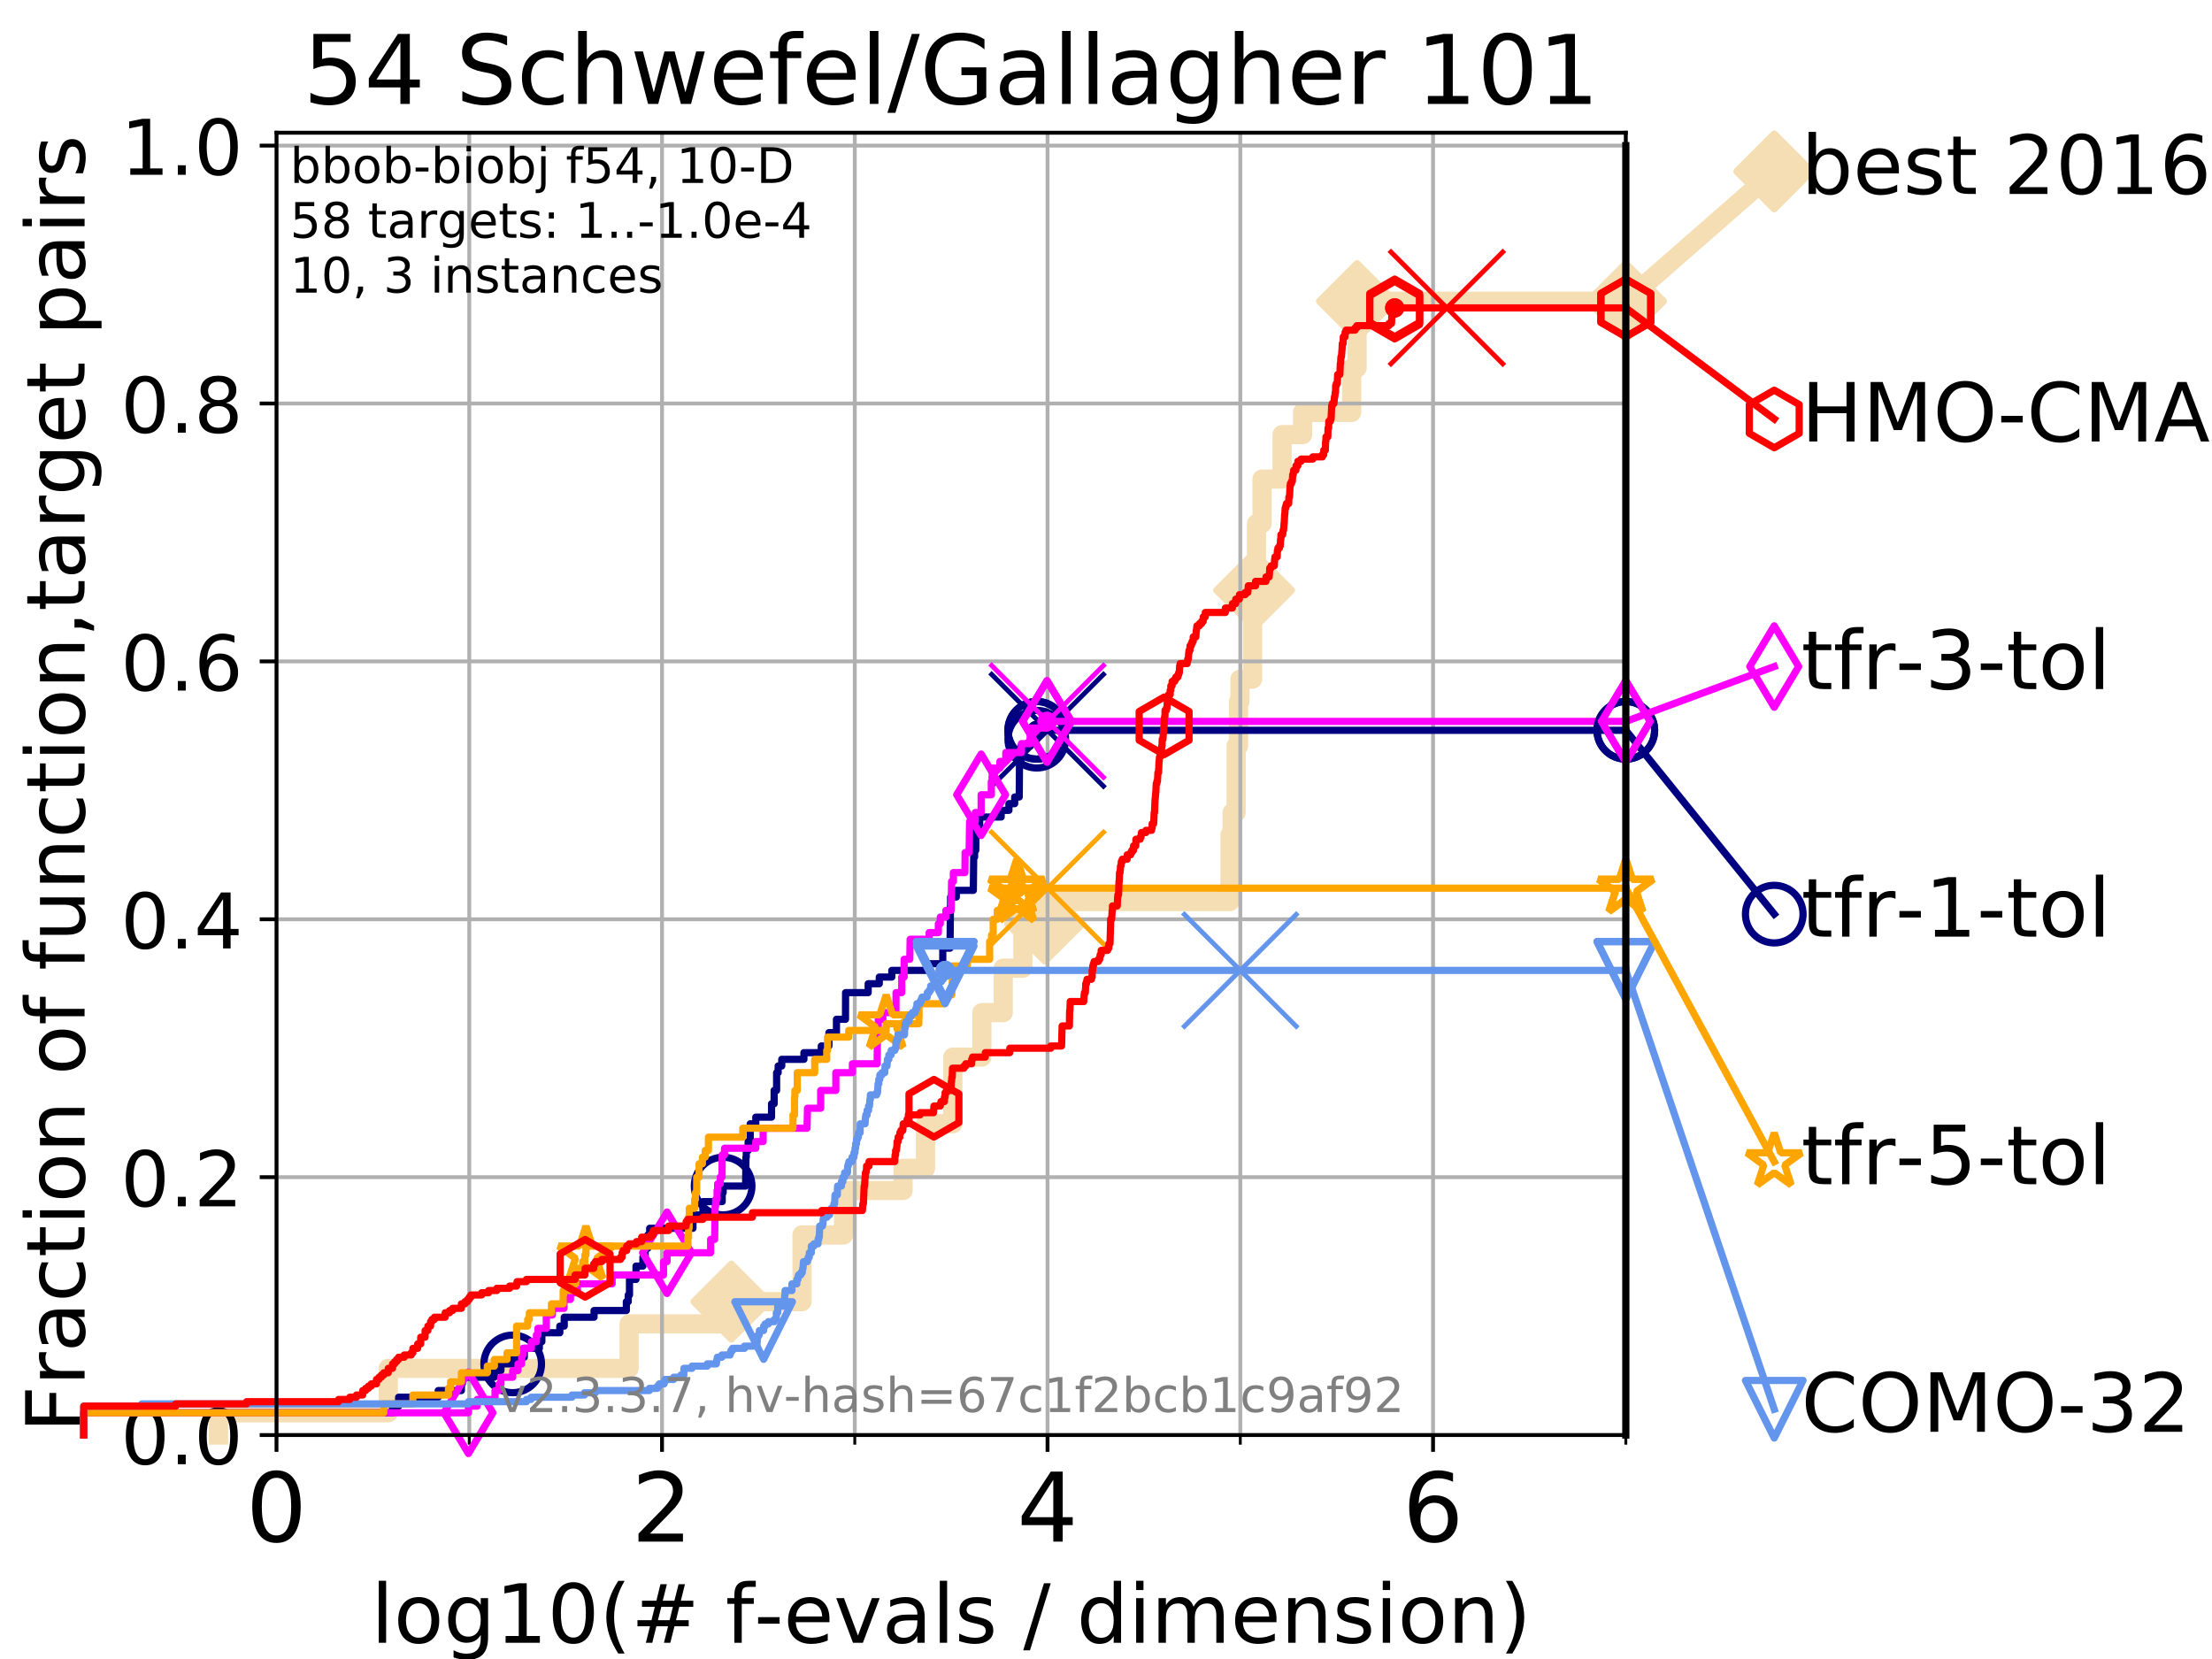 <?xml version="1.0" encoding="utf-8" standalone="no"?>
<!DOCTYPE svg PUBLIC "-//W3C//DTD SVG 1.1//EN"
  "http://www.w3.org/Graphics/SVG/1.1/DTD/svg11.dtd">
<!-- Created with matplotlib (https://matplotlib.org/) -->
<svg height="345.6pt" version="1.1" viewBox="0 0 460.8 345.6" width="460.8pt" xmlns="http://www.w3.org/2000/svg" xmlns:xlink="http://www.w3.org/1999/xlink">
 <defs>
  <style type="text/css">
*{stroke-linecap:butt;stroke-linejoin:round;}
  </style>
 </defs>
 <g id="figure_1">
  <g id="patch_1">
   <path d="M 0 345.6 
L 460.8 345.6 
L 460.8 0 
L 0 0 
z
" style="fill:#ffffff;"/>
  </g>
  <g id="axes_1">
   <g id="patch_2">
    <path d="M 57.6 298.944 
L 338.688 298.944 
L 338.688 27.648 
L 57.6 27.648 
z
" style="fill:#ffffff;"/>
   </g>
   <g id="line2d_1">
    <path d="M 45.512 298.944 
L 45.512 294.313 
L 80.881 294.313 
L 80.881 285.05 
L 131.056 285.05 
L 131.056 275.788 
L 152.353 275.788 
L 152.353 271.157 
L 167.073 271.157 
L 167.073 257.263 
L 175.732 257.263 
L 175.732 248.001 
L 188.131 248.001 
L 188.131 243.37 
L 192.799 243.37 
L 192.799 234.107 
L 198.492 234.107 
L 198.492 220.214 
L 204.539 220.214 
L 204.539 210.951 
L 208.99 210.951 
L 208.99 201.689 
L 213.081 201.689 
L 213.081 192.426 
L 217.685 192.426 
L 217.685 187.795 
L 256.239 187.795 
L 256.239 173.901 
L 256.672 173.901 
L 256.672 169.27 
L 257.509 169.27 
L 257.509 155.377 
L 258.007 155.377 
L 258.007 146.114 
L 258.305 146.114 
L 258.305 141.483 
L 260.931 141.483 
L 260.931 127.589 
L 261.256 127.589 
L 261.256 122.958 
L 261.752 122.958 
L 261.752 109.065 
L 262.907 109.065 
L 262.907 99.802 
L 267.074 99.802 
L 267.074 90.54 
L 271.346 90.54 
L 271.346 85.909 
L 281.577 85.909 
L 281.577 76.646 
L 282.704 76.646 
L 282.704 62.753 
L 338.688 62.753 
" style="fill:none;stroke:#f5deb3;stroke-linecap:square;stroke-width:4;"/>
   </g>
   <g id="line2d_2">
    <defs>
     <path d="M 0 7.778 
L 7.778 0 
L 0 -7.778 
L -7.778 0 
z
" id="m5c93492053" style="stroke:#f5deb3;stroke-linejoin:miter;stroke-width:1.5;"/>
    </defs>
    <g>
     <use style="fill:#f5deb3;stroke:#f5deb3;stroke-linejoin:miter;stroke-width:1.5;" x="152.353" xlink:href="#m5c93492053" y="271.157"/>
     <use style="fill:#f5deb3;stroke:#f5deb3;stroke-linejoin:miter;stroke-width:1.5;" x="217.685" xlink:href="#m5c93492053" y="192.426"/>
     <use style="fill:#f5deb3;stroke:#f5deb3;stroke-linejoin:miter;stroke-width:1.5;" x="261.256" xlink:href="#m5c93492053" y="122.958"/>
     <use style="fill:#f5deb3;stroke:#f5deb3;stroke-linejoin:miter;stroke-width:1.5;" x="282.704" xlink:href="#m5c93492053" y="62.753"/>
     <use style="fill:#f5deb3;stroke:#f5deb3;stroke-linejoin:miter;stroke-width:1.5;" x="282.704" xlink:href="#m5c93492053" y="62.753"/>
     <use style="fill:#f5deb3;stroke:#f5deb3;stroke-linejoin:miter;stroke-width:1.5;" x="338.688" xlink:href="#m5c93492053" y="62.753"/>
    </g>
   </g>
   <g id="line2d_3">
    <path style="fill:none;stroke:#f5deb3;stroke-linecap:square;stroke-width:4;"/>
    <g/>
   </g>
   <g id="line2d_4">
    <path d="M 338.688 62.753 
L 369.608 35.706 
" style="fill:none;stroke:#f5deb3;stroke-linecap:square;stroke-width:4;"/>
    <g>
     <use style="fill:#f5deb3;stroke:#f5deb3;stroke-linejoin:miter;stroke-width:1.5;" x="338.688" xlink:href="#m5c93492053" y="62.753"/>
     <use style="fill:#f5deb3;stroke:#f5deb3;stroke-linejoin:miter;stroke-width:1.5;" x="369.608" xlink:href="#m5c93492053" y="35.706"/>
    </g>
   </g>
   <g id="matplotlib.axis_1">
    <g id="xtick_1">
     <g id="line2d_5">
      <path clip-path="url(#pd50d2a1072)" d="M 57.6 298.944 
L 57.6 27.648 
" style="fill:none;stroke:#b0b0b0;stroke-linecap:square;stroke-width:0.8;"/>
     </g>
     <g id="line2d_6">
      <defs>
       <path d="M 0 0 
L 0 3.5 
" id="m3e893df3d1" style="stroke:#000000;stroke-width:0.8;"/>
      </defs>
      <g>
       <use style="stroke:#000000;stroke-width:0.8;" x="57.6" xlink:href="#m3e893df3d1" y="298.944"/>
      </g>
     </g>
     <g id="text_1">
      <!-- 0 -->
      <defs>
       <path d="M 31.781 66.406 
Q 24.172 66.406 20.328 58.906 
Q 16.5 51.422 16.5 36.375 
Q 16.5 21.391 20.328 13.891 
Q 24.172 6.391 31.781 6.391 
Q 39.453 6.391 43.281 13.891 
Q 47.125 21.391 47.125 36.375 
Q 47.125 51.422 43.281 58.906 
Q 39.453 66.406 31.781 66.406 
z
M 31.781 74.219 
Q 44.047 74.219 50.516 64.516 
Q 56.984 54.828 56.984 36.375 
Q 56.984 17.969 50.516 8.266 
Q 44.047 -1.422 31.781 -1.422 
Q 19.531 -1.422 13.062 8.266 
Q 6.594 17.969 6.594 36.375 
Q 6.594 54.828 13.062 64.516 
Q 19.531 74.219 31.781 74.219 
z
" id="DejaVuSans-48"/>
      </defs>
      <g transform="translate(51.237 321.141)scale(0.2 -0.2)">
       <use xlink:href="#DejaVuSans-48"/>
      </g>
     </g>
    </g>
    <g id="xtick_2">
     <g id="line2d_7">
      <path clip-path="url(#pd50d2a1072)" d="M 137.911 298.944 
L 137.911 27.648 
" style="fill:none;stroke:#b0b0b0;stroke-linecap:square;stroke-width:0.8;"/>
     </g>
     <g id="line2d_8">
      <g>
       <use style="stroke:#000000;stroke-width:0.8;" x="137.911" xlink:href="#m3e893df3d1" y="298.944"/>
      </g>
     </g>
     <g id="text_2">
      <!-- 2 -->
      <defs>
       <path d="M 19.188 8.297 
L 53.609 8.297 
L 53.609 0 
L 7.328 0 
L 7.328 8.297 
Q 12.938 14.109 22.625 23.891 
Q 32.328 33.688 34.812 36.531 
Q 39.547 41.844 41.422 45.531 
Q 43.312 49.219 43.312 52.781 
Q 43.312 58.594 39.234 62.25 
Q 35.156 65.922 28.609 65.922 
Q 23.969 65.922 18.812 64.312 
Q 13.672 62.703 7.812 59.422 
L 7.812 69.391 
Q 13.766 71.781 18.938 73 
Q 24.125 74.219 28.422 74.219 
Q 39.75 74.219 46.484 68.547 
Q 53.219 62.891 53.219 53.422 
Q 53.219 48.922 51.531 44.891 
Q 49.859 40.875 45.406 35.406 
Q 44.188 33.984 37.641 27.219 
Q 31.109 20.453 19.188 8.297 
z
" id="DejaVuSans-50"/>
      </defs>
      <g transform="translate(131.548 321.141)scale(0.2 -0.2)">
       <use xlink:href="#DejaVuSans-50"/>
      </g>
     </g>
    </g>
    <g id="xtick_3">
     <g id="line2d_9">
      <path clip-path="url(#pd50d2a1072)" d="M 218.222 298.944 
L 218.222 27.648 
" style="fill:none;stroke:#b0b0b0;stroke-linecap:square;stroke-width:0.8;"/>
     </g>
     <g id="line2d_10">
      <g>
       <use style="stroke:#000000;stroke-width:0.8;" x="218.222" xlink:href="#m3e893df3d1" y="298.944"/>
      </g>
     </g>
     <g id="text_3">
      <!-- 4 -->
      <defs>
       <path d="M 37.797 64.312 
L 12.891 25.391 
L 37.797 25.391 
z
M 35.203 72.906 
L 47.609 72.906 
L 47.609 25.391 
L 58.016 25.391 
L 58.016 17.188 
L 47.609 17.188 
L 47.609 0 
L 37.797 0 
L 37.797 17.188 
L 4.891 17.188 
L 4.891 26.703 
z
" id="DejaVuSans-52"/>
      </defs>
      <g transform="translate(211.859 321.141)scale(0.2 -0.2)">
       <use xlink:href="#DejaVuSans-52"/>
      </g>
     </g>
    </g>
    <g id="xtick_4">
     <g id="line2d_11">
      <path clip-path="url(#pd50d2a1072)" d="M 298.533 298.944 
L 298.533 27.648 
" style="fill:none;stroke:#b0b0b0;stroke-linecap:square;stroke-width:0.8;"/>
     </g>
     <g id="line2d_12">
      <g>
       <use style="stroke:#000000;stroke-width:0.8;" x="298.533" xlink:href="#m3e893df3d1" y="298.944"/>
      </g>
     </g>
     <g id="text_4">
      <!-- 6 -->
      <defs>
       <path d="M 33.016 40.375 
Q 26.375 40.375 22.484 35.828 
Q 18.609 31.297 18.609 23.391 
Q 18.609 15.531 22.484 10.953 
Q 26.375 6.391 33.016 6.391 
Q 39.656 6.391 43.531 10.953 
Q 47.406 15.531 47.406 23.391 
Q 47.406 31.297 43.531 35.828 
Q 39.656 40.375 33.016 40.375 
z
M 52.594 71.297 
L 52.594 62.312 
Q 48.875 64.062 45.094 64.984 
Q 41.312 65.922 37.594 65.922 
Q 27.828 65.922 22.672 59.328 
Q 17.531 52.734 16.797 39.406 
Q 19.672 43.656 24.016 45.922 
Q 28.375 48.188 33.594 48.188 
Q 44.578 48.188 50.953 41.516 
Q 57.328 34.859 57.328 23.391 
Q 57.328 12.156 50.688 5.359 
Q 44.047 -1.422 33.016 -1.422 
Q 20.359 -1.422 13.672 8.266 
Q 6.984 17.969 6.984 36.375 
Q 6.984 53.656 15.188 63.938 
Q 23.391 74.219 37.203 74.219 
Q 40.922 74.219 44.703 73.484 
Q 48.484 72.75 52.594 71.297 
z
" id="DejaVuSans-54"/>
      </defs>
      <g transform="translate(292.17 321.141)scale(0.2 -0.2)">
       <use xlink:href="#DejaVuSans-54"/>
      </g>
     </g>
    </g>
    <g id="xtick_5">
     <g id="line2d_13">
      <path clip-path="url(#pd50d2a1072)" d="M 97.755 298.944 
L 97.755 27.648 
" style="fill:none;stroke:#b0b0b0;stroke-linecap:square;stroke-width:0.8;"/>
     </g>
     <g id="line2d_14">
      <defs>
       <path d="M 0 0 
L 0 2 
" id="m91b485f73e" style="stroke:#000000;stroke-width:0.6;"/>
      </defs>
      <g>
       <use style="stroke:#000000;stroke-width:0.6;" x="97.755" xlink:href="#m91b485f73e" y="298.944"/>
      </g>
     </g>
    </g>
    <g id="xtick_6">
     <g id="line2d_15">
      <path clip-path="url(#pd50d2a1072)" d="M 178.066 298.944 
L 178.066 27.648 
" style="fill:none;stroke:#b0b0b0;stroke-linecap:square;stroke-width:0.8;"/>
     </g>
     <g id="line2d_16">
      <g>
       <use style="stroke:#000000;stroke-width:0.6;" x="178.066" xlink:href="#m91b485f73e" y="298.944"/>
      </g>
     </g>
    </g>
    <g id="xtick_7">
     <g id="line2d_17">
      <path clip-path="url(#pd50d2a1072)" d="M 258.377 298.944 
L 258.377 27.648 
" style="fill:none;stroke:#b0b0b0;stroke-linecap:square;stroke-width:0.8;"/>
     </g>
     <g id="line2d_18">
      <g>
       <use style="stroke:#000000;stroke-width:0.6;" x="258.377" xlink:href="#m91b485f73e" y="298.944"/>
      </g>
     </g>
    </g>
    <g id="xtick_8">
     <g id="line2d_19">
      <path clip-path="url(#pd50d2a1072)" d="M 338.688 298.944 
L 338.688 27.648 
" style="fill:none;stroke:#b0b0b0;stroke-linecap:square;stroke-width:0.8;"/>
     </g>
     <g id="line2d_20">
      <g>
       <use style="stroke:#000000;stroke-width:0.6;" x="338.688" xlink:href="#m91b485f73e" y="298.944"/>
      </g>
     </g>
    </g>
    <g id="text_5">
     <!-- log10(# f-evals / dimension) -->
     <defs>
      <path d="M 9.422 75.984 
L 18.406 75.984 
L 18.406 0 
L 9.422 0 
z
" id="DejaVuSans-108"/>
      <path d="M 30.609 48.391 
Q 23.391 48.391 19.188 42.75 
Q 14.984 37.109 14.984 27.297 
Q 14.984 17.484 19.156 11.844 
Q 23.344 6.203 30.609 6.203 
Q 37.797 6.203 41.984 11.859 
Q 46.188 17.531 46.188 27.297 
Q 46.188 37.016 41.984 42.703 
Q 37.797 48.391 30.609 48.391 
z
M 30.609 56 
Q 42.328 56 49.016 48.375 
Q 55.719 40.766 55.719 27.297 
Q 55.719 13.875 49.016 6.219 
Q 42.328 -1.422 30.609 -1.422 
Q 18.844 -1.422 12.172 6.219 
Q 5.516 13.875 5.516 27.297 
Q 5.516 40.766 12.172 48.375 
Q 18.844 56 30.609 56 
z
" id="DejaVuSans-111"/>
      <path d="M 45.406 27.984 
Q 45.406 37.75 41.375 43.109 
Q 37.359 48.484 30.078 48.484 
Q 22.859 48.484 18.828 43.109 
Q 14.797 37.75 14.797 27.984 
Q 14.797 18.266 18.828 12.891 
Q 22.859 7.516 30.078 7.516 
Q 37.359 7.516 41.375 12.891 
Q 45.406 18.266 45.406 27.984 
z
M 54.391 6.781 
Q 54.391 -7.172 48.188 -13.984 
Q 42 -20.797 29.203 -20.797 
Q 24.469 -20.797 20.266 -20.094 
Q 16.062 -19.391 12.109 -17.922 
L 12.109 -9.188 
Q 16.062 -11.328 19.922 -12.344 
Q 23.781 -13.375 27.781 -13.375 
Q 36.625 -13.375 41.016 -8.766 
Q 45.406 -4.156 45.406 5.172 
L 45.406 9.625 
Q 42.625 4.781 38.281 2.391 
Q 33.938 0 27.875 0 
Q 17.828 0 11.672 7.656 
Q 5.516 15.328 5.516 27.984 
Q 5.516 40.672 11.672 48.328 
Q 17.828 56 27.875 56 
Q 33.938 56 38.281 53.609 
Q 42.625 51.219 45.406 46.391 
L 45.406 54.688 
L 54.391 54.688 
z
" id="DejaVuSans-103"/>
      <path d="M 12.406 8.297 
L 28.516 8.297 
L 28.516 63.922 
L 10.984 60.406 
L 10.984 69.391 
L 28.422 72.906 
L 38.281 72.906 
L 38.281 8.297 
L 54.391 8.297 
L 54.391 0 
L 12.406 0 
z
" id="DejaVuSans-49"/>
      <path d="M 31 75.875 
Q 24.469 64.656 21.281 53.656 
Q 18.109 42.672 18.109 31.391 
Q 18.109 20.125 21.312 9.062 
Q 24.516 -2 31 -13.188 
L 23.188 -13.188 
Q 15.875 -1.703 12.234 9.375 
Q 8.594 20.453 8.594 31.391 
Q 8.594 42.281 12.203 53.312 
Q 15.828 64.359 23.188 75.875 
z
" id="DejaVuSans-40"/>
      <path d="M 51.125 44 
L 36.922 44 
L 32.812 27.688 
L 47.125 27.688 
z
M 43.797 71.781 
L 38.719 51.516 
L 52.984 51.516 
L 58.109 71.781 
L 65.922 71.781 
L 60.891 51.516 
L 76.125 51.516 
L 76.125 44 
L 58.984 44 
L 54.984 27.688 
L 70.516 27.688 
L 70.516 20.219 
L 53.078 20.219 
L 48 0 
L 40.188 0 
L 45.219 20.219 
L 30.906 20.219 
L 25.875 0 
L 18.016 0 
L 23.094 20.219 
L 7.719 20.219 
L 7.719 27.688 
L 24.906 27.688 
L 29 44 
L 13.281 44 
L 13.281 51.516 
L 30.906 51.516 
L 35.891 71.781 
z
" id="DejaVuSans-35"/>
      <path id="DejaVuSans-32"/>
      <path d="M 37.109 75.984 
L 37.109 68.5 
L 28.516 68.5 
Q 23.688 68.5 21.797 66.547 
Q 19.922 64.594 19.922 59.516 
L 19.922 54.688 
L 34.719 54.688 
L 34.719 47.703 
L 19.922 47.703 
L 19.922 0 
L 10.891 0 
L 10.891 47.703 
L 2.297 47.703 
L 2.297 54.688 
L 10.891 54.688 
L 10.891 58.5 
Q 10.891 67.625 15.141 71.797 
Q 19.391 75.984 28.609 75.984 
z
" id="DejaVuSans-102"/>
      <path d="M 4.891 31.391 
L 31.203 31.391 
L 31.203 23.391 
L 4.891 23.391 
z
" id="DejaVuSans-45"/>
      <path d="M 56.203 29.594 
L 56.203 25.203 
L 14.891 25.203 
Q 15.484 15.922 20.484 11.062 
Q 25.484 6.203 34.422 6.203 
Q 39.594 6.203 44.453 7.469 
Q 49.312 8.734 54.109 11.281 
L 54.109 2.781 
Q 49.266 0.734 44.188 -0.344 
Q 39.109 -1.422 33.891 -1.422 
Q 20.797 -1.422 13.156 6.188 
Q 5.516 13.812 5.516 26.812 
Q 5.516 40.234 12.766 48.109 
Q 20.016 56 32.328 56 
Q 43.359 56 49.781 48.891 
Q 56.203 41.797 56.203 29.594 
z
M 47.219 32.234 
Q 47.125 39.594 43.094 43.984 
Q 39.062 48.391 32.422 48.391 
Q 24.906 48.391 20.391 44.141 
Q 15.875 39.891 15.188 32.172 
z
" id="DejaVuSans-101"/>
      <path d="M 2.984 54.688 
L 12.5 54.688 
L 29.594 8.797 
L 46.688 54.688 
L 56.203 54.688 
L 35.688 0 
L 23.484 0 
z
" id="DejaVuSans-118"/>
      <path d="M 34.281 27.484 
Q 23.391 27.484 19.188 25 
Q 14.984 22.516 14.984 16.5 
Q 14.984 11.719 18.141 8.906 
Q 21.297 6.109 26.703 6.109 
Q 34.188 6.109 38.703 11.406 
Q 43.219 16.703 43.219 25.484 
L 43.219 27.484 
z
M 52.203 31.203 
L 52.203 0 
L 43.219 0 
L 43.219 8.297 
Q 40.141 3.328 35.547 0.953 
Q 30.953 -1.422 24.312 -1.422 
Q 15.922 -1.422 10.953 3.297 
Q 6 8.016 6 15.922 
Q 6 25.141 12.172 29.828 
Q 18.359 34.516 30.609 34.516 
L 43.219 34.516 
L 43.219 35.406 
Q 43.219 41.609 39.141 45 
Q 35.062 48.391 27.688 48.391 
Q 23 48.391 18.547 47.266 
Q 14.109 46.141 10.016 43.891 
L 10.016 52.203 
Q 14.938 54.109 19.578 55.047 
Q 24.219 56 28.609 56 
Q 40.484 56 46.344 49.844 
Q 52.203 43.703 52.203 31.203 
z
" id="DejaVuSans-97"/>
      <path d="M 44.281 53.078 
L 44.281 44.578 
Q 40.484 46.531 36.375 47.5 
Q 32.281 48.484 27.875 48.484 
Q 21.188 48.484 17.844 46.438 
Q 14.5 44.391 14.5 40.281 
Q 14.5 37.156 16.891 35.375 
Q 19.281 33.594 26.516 31.984 
L 29.594 31.297 
Q 39.156 29.25 43.188 25.516 
Q 47.219 21.781 47.219 15.094 
Q 47.219 7.469 41.188 3.016 
Q 35.156 -1.422 24.609 -1.422 
Q 20.219 -1.422 15.453 -0.562 
Q 10.688 0.297 5.422 2 
L 5.422 11.281 
Q 10.406 8.688 15.234 7.391 
Q 20.062 6.109 24.812 6.109 
Q 31.156 6.109 34.562 8.281 
Q 37.984 10.453 37.984 14.406 
Q 37.984 18.062 35.516 20.016 
Q 33.062 21.969 24.703 23.781 
L 21.578 24.516 
Q 13.234 26.266 9.516 29.906 
Q 5.812 33.547 5.812 39.891 
Q 5.812 47.609 11.281 51.797 
Q 16.75 56 26.812 56 
Q 31.781 56 36.172 55.266 
Q 40.578 54.547 44.281 53.078 
z
" id="DejaVuSans-115"/>
      <path d="M 25.391 72.906 
L 33.688 72.906 
L 8.297 -9.281 
L 0 -9.281 
z
" id="DejaVuSans-47"/>
      <path d="M 45.406 46.391 
L 45.406 75.984 
L 54.391 75.984 
L 54.391 0 
L 45.406 0 
L 45.406 8.203 
Q 42.578 3.328 38.25 0.953 
Q 33.938 -1.422 27.875 -1.422 
Q 17.969 -1.422 11.734 6.484 
Q 5.516 14.406 5.516 27.297 
Q 5.516 40.188 11.734 48.094 
Q 17.969 56 27.875 56 
Q 33.938 56 38.25 53.625 
Q 42.578 51.266 45.406 46.391 
z
M 14.797 27.297 
Q 14.797 17.391 18.875 11.75 
Q 22.953 6.109 30.078 6.109 
Q 37.203 6.109 41.297 11.75 
Q 45.406 17.391 45.406 27.297 
Q 45.406 37.203 41.297 42.844 
Q 37.203 48.484 30.078 48.484 
Q 22.953 48.484 18.875 42.844 
Q 14.797 37.203 14.797 27.297 
z
" id="DejaVuSans-100"/>
      <path d="M 9.422 54.688 
L 18.406 54.688 
L 18.406 0 
L 9.422 0 
z
M 9.422 75.984 
L 18.406 75.984 
L 18.406 64.594 
L 9.422 64.594 
z
" id="DejaVuSans-105"/>
      <path d="M 52 44.188 
Q 55.375 50.25 60.062 53.125 
Q 64.75 56 71.094 56 
Q 79.641 56 84.281 50.016 
Q 88.922 44.047 88.922 33.016 
L 88.922 0 
L 79.891 0 
L 79.891 32.719 
Q 79.891 40.578 77.094 44.375 
Q 74.312 48.188 68.609 48.188 
Q 61.625 48.188 57.562 43.547 
Q 53.516 38.922 53.516 30.906 
L 53.516 0 
L 44.484 0 
L 44.484 32.719 
Q 44.484 40.625 41.703 44.406 
Q 38.922 48.188 33.109 48.188 
Q 26.219 48.188 22.156 43.531 
Q 18.109 38.875 18.109 30.906 
L 18.109 0 
L 9.078 0 
L 9.078 54.688 
L 18.109 54.688 
L 18.109 46.188 
Q 21.188 51.219 25.484 53.609 
Q 29.781 56 35.688 56 
Q 41.656 56 45.828 52.969 
Q 50 49.953 52 44.188 
z
" id="DejaVuSans-109"/>
      <path d="M 54.891 33.016 
L 54.891 0 
L 45.906 0 
L 45.906 32.719 
Q 45.906 40.484 42.875 44.328 
Q 39.844 48.188 33.797 48.188 
Q 26.516 48.188 22.312 43.547 
Q 18.109 38.922 18.109 30.906 
L 18.109 0 
L 9.078 0 
L 9.078 54.688 
L 18.109 54.688 
L 18.109 46.188 
Q 21.344 51.125 25.703 53.562 
Q 30.078 56 35.797 56 
Q 45.219 56 50.047 50.172 
Q 54.891 44.344 54.891 33.016 
z
" id="DejaVuSans-110"/>
      <path d="M 8.016 75.875 
L 15.828 75.875 
Q 23.141 64.359 26.781 53.312 
Q 30.422 42.281 30.422 31.391 
Q 30.422 20.453 26.781 9.375 
Q 23.141 -1.703 15.828 -13.188 
L 8.016 -13.188 
Q 14.5 -2 17.703 9.062 
Q 20.906 20.125 20.906 31.391 
Q 20.906 42.672 17.703 53.656 
Q 14.5 64.656 8.016 75.875 
z
" id="DejaVuSans-41"/>
     </defs>
     <g transform="translate(77.303 342.218)scale(0.17 -0.17)">
      <use xlink:href="#DejaVuSans-108"/>
      <use x="27.783" xlink:href="#DejaVuSans-111"/>
      <use x="88.965" xlink:href="#DejaVuSans-103"/>
      <use x="152.441" xlink:href="#DejaVuSans-49"/>
      <use x="216.064" xlink:href="#DejaVuSans-48"/>
      <use x="279.688" xlink:href="#DejaVuSans-40"/>
      <use x="318.701" xlink:href="#DejaVuSans-35"/>
      <use x="402.49" xlink:href="#DejaVuSans-32"/>
      <use x="434.277" xlink:href="#DejaVuSans-102"/>
      <use x="469.404" xlink:href="#DejaVuSans-45"/>
      <use x="505.488" xlink:href="#DejaVuSans-101"/>
      <use x="567.012" xlink:href="#DejaVuSans-118"/>
      <use x="626.191" xlink:href="#DejaVuSans-97"/>
      <use x="687.471" xlink:href="#DejaVuSans-108"/>
      <use x="715.254" xlink:href="#DejaVuSans-115"/>
      <use x="767.354" xlink:href="#DejaVuSans-32"/>
      <use x="799.141" xlink:href="#DejaVuSans-47"/>
      <use x="832.832" xlink:href="#DejaVuSans-32"/>
      <use x="864.619" xlink:href="#DejaVuSans-100"/>
      <use x="928.096" xlink:href="#DejaVuSans-105"/>
      <use x="955.879" xlink:href="#DejaVuSans-109"/>
      <use x="1053.291" xlink:href="#DejaVuSans-101"/>
      <use x="1114.814" xlink:href="#DejaVuSans-110"/>
      <use x="1178.193" xlink:href="#DejaVuSans-115"/>
      <use x="1230.293" xlink:href="#DejaVuSans-105"/>
      <use x="1258.076" xlink:href="#DejaVuSans-111"/>
      <use x="1319.258" xlink:href="#DejaVuSans-110"/>
      <use x="1382.637" xlink:href="#DejaVuSans-41"/>
     </g>
    </g>
   </g>
   <g id="matplotlib.axis_2">
    <g id="ytick_1">
     <g id="line2d_21">
      <path clip-path="url(#pd50d2a1072)" d="M 57.6 298.944 
L 338.688 298.944 
" style="fill:none;stroke:#b0b0b0;stroke-linecap:square;stroke-width:0.8;"/>
     </g>
     <g id="line2d_22">
      <defs>
       <path d="M 0 0 
L -3.5 0 
" id="m98c108f332" style="stroke:#000000;stroke-width:0.8;"/>
      </defs>
      <g>
       <use style="stroke:#000000;stroke-width:0.8;" x="57.6" xlink:href="#m98c108f332" y="298.944"/>
      </g>
     </g>
     <g id="text_6">
      <!-- 0.0 -->
      <defs>
       <path d="M 10.688 12.406 
L 21 12.406 
L 21 0 
L 10.688 0 
z
" id="DejaVuSans-46"/>
      </defs>
      <g transform="translate(25.155 305.023)scale(0.16 -0.16)">
       <use xlink:href="#DejaVuSans-48"/>
       <use x="63.623" xlink:href="#DejaVuSans-46"/>
       <use x="95.41" xlink:href="#DejaVuSans-48"/>
      </g>
     </g>
    </g>
    <g id="ytick_2">
     <g id="line2d_23">
      <path clip-path="url(#pd50d2a1072)" d="M 57.6 245.222 
L 338.688 245.222 
" style="fill:none;stroke:#b0b0b0;stroke-linecap:square;stroke-width:0.8;"/>
     </g>
     <g id="line2d_24">
      <g>
       <use style="stroke:#000000;stroke-width:0.8;" x="57.6" xlink:href="#m98c108f332" y="245.222"/>
      </g>
     </g>
     <g id="text_7">
      <!-- 0.2 -->
      <g transform="translate(25.155 251.301)scale(0.16 -0.16)">
       <use xlink:href="#DejaVuSans-48"/>
       <use x="63.623" xlink:href="#DejaVuSans-46"/>
       <use x="95.41" xlink:href="#DejaVuSans-50"/>
      </g>
     </g>
    </g>
    <g id="ytick_3">
     <g id="line2d_25">
      <path clip-path="url(#pd50d2a1072)" d="M 57.6 191.5 
L 338.688 191.5 
" style="fill:none;stroke:#b0b0b0;stroke-linecap:square;stroke-width:0.8;"/>
     </g>
     <g id="line2d_26">
      <g>
       <use style="stroke:#000000;stroke-width:0.8;" x="57.6" xlink:href="#m98c108f332" y="191.5"/>
      </g>
     </g>
     <g id="text_8">
      <!-- 0.4 -->
      <g transform="translate(25.155 197.579)scale(0.16 -0.16)">
       <use xlink:href="#DejaVuSans-48"/>
       <use x="63.623" xlink:href="#DejaVuSans-46"/>
       <use x="95.41" xlink:href="#DejaVuSans-52"/>
      </g>
     </g>
    </g>
    <g id="ytick_4">
     <g id="line2d_27">
      <path clip-path="url(#pd50d2a1072)" d="M 57.6 137.778 
L 338.688 137.778 
" style="fill:none;stroke:#b0b0b0;stroke-linecap:square;stroke-width:0.8;"/>
     </g>
     <g id="line2d_28">
      <g>
       <use style="stroke:#000000;stroke-width:0.8;" x="57.6" xlink:href="#m98c108f332" y="137.778"/>
      </g>
     </g>
     <g id="text_9">
      <!-- 0.6 -->
      <g transform="translate(25.155 143.857)scale(0.16 -0.16)">
       <use xlink:href="#DejaVuSans-48"/>
       <use x="63.623" xlink:href="#DejaVuSans-46"/>
       <use x="95.41" xlink:href="#DejaVuSans-54"/>
      </g>
     </g>
    </g>
    <g id="ytick_5">
     <g id="line2d_29">
      <path clip-path="url(#pd50d2a1072)" d="M 57.6 84.056 
L 338.688 84.056 
" style="fill:none;stroke:#b0b0b0;stroke-linecap:square;stroke-width:0.8;"/>
     </g>
     <g id="line2d_30">
      <g>
       <use style="stroke:#000000;stroke-width:0.8;" x="57.6" xlink:href="#m98c108f332" y="84.056"/>
      </g>
     </g>
     <g id="text_10">
      <!-- 0.8 -->
      <defs>
       <path d="M 31.781 34.625 
Q 24.75 34.625 20.719 30.859 
Q 16.703 27.094 16.703 20.516 
Q 16.703 13.922 20.719 10.156 
Q 24.75 6.391 31.781 6.391 
Q 38.812 6.391 42.859 10.172 
Q 46.922 13.969 46.922 20.516 
Q 46.922 27.094 42.891 30.859 
Q 38.875 34.625 31.781 34.625 
z
M 21.922 38.812 
Q 15.578 40.375 12.031 44.719 
Q 8.5 49.078 8.5 55.328 
Q 8.5 64.062 14.719 69.141 
Q 20.953 74.219 31.781 74.219 
Q 42.672 74.219 48.875 69.141 
Q 55.078 64.062 55.078 55.328 
Q 55.078 49.078 51.531 44.719 
Q 48 40.375 41.703 38.812 
Q 48.828 37.156 52.797 32.312 
Q 56.781 27.484 56.781 20.516 
Q 56.781 9.906 50.312 4.234 
Q 43.844 -1.422 31.781 -1.422 
Q 19.734 -1.422 13.25 4.234 
Q 6.781 9.906 6.781 20.516 
Q 6.781 27.484 10.781 32.312 
Q 14.797 37.156 21.922 38.812 
z
M 18.312 54.391 
Q 18.312 48.734 21.844 45.562 
Q 25.391 42.391 31.781 42.391 
Q 38.141 42.391 41.719 45.562 
Q 45.312 48.734 45.312 54.391 
Q 45.312 60.062 41.719 63.234 
Q 38.141 66.406 31.781 66.406 
Q 25.391 66.406 21.844 63.234 
Q 18.312 60.062 18.312 54.391 
z
" id="DejaVuSans-56"/>
      </defs>
      <g transform="translate(25.155 90.135)scale(0.16 -0.16)">
       <use xlink:href="#DejaVuSans-48"/>
       <use x="63.623" xlink:href="#DejaVuSans-46"/>
       <use x="95.41" xlink:href="#DejaVuSans-56"/>
      </g>
     </g>
    </g>
    <g id="ytick_6">
     <g id="line2d_31">
      <path clip-path="url(#pd50d2a1072)" d="M 57.6 30.334 
L 338.688 30.334 
" style="fill:none;stroke:#b0b0b0;stroke-linecap:square;stroke-width:0.8;"/>
     </g>
     <g id="line2d_32">
      <g>
       <use style="stroke:#000000;stroke-width:0.8;" x="57.6" xlink:href="#m98c108f332" y="30.334"/>
      </g>
     </g>
     <g id="text_11">
      <!-- 1.0 -->
      <g transform="translate(25.155 36.413)scale(0.16 -0.16)">
       <use xlink:href="#DejaVuSans-49"/>
       <use x="63.623" xlink:href="#DejaVuSans-46"/>
       <use x="95.41" xlink:href="#DejaVuSans-48"/>
      </g>
     </g>
    </g>
    <g id="text_12">
     <!-- Fraction of function,target pairs -->
     <defs>
      <path d="M 9.812 72.906 
L 51.703 72.906 
L 51.703 64.594 
L 19.672 64.594 
L 19.672 43.109 
L 48.578 43.109 
L 48.578 34.812 
L 19.672 34.812 
L 19.672 0 
L 9.812 0 
z
" id="DejaVuSans-70"/>
      <path d="M 41.109 46.297 
Q 39.594 47.172 37.812 47.578 
Q 36.031 48 33.891 48 
Q 26.266 48 22.188 43.047 
Q 18.109 38.094 18.109 28.812 
L 18.109 0 
L 9.078 0 
L 9.078 54.688 
L 18.109 54.688 
L 18.109 46.188 
Q 20.953 51.172 25.484 53.578 
Q 30.031 56 36.531 56 
Q 37.453 56 38.578 55.875 
Q 39.703 55.766 41.062 55.516 
z
" id="DejaVuSans-114"/>
      <path d="M 48.781 52.594 
L 48.781 44.188 
Q 44.969 46.297 41.141 47.344 
Q 37.312 48.391 33.406 48.391 
Q 24.656 48.391 19.812 42.844 
Q 14.984 37.312 14.984 27.297 
Q 14.984 17.281 19.812 11.734 
Q 24.656 6.203 33.406 6.203 
Q 37.312 6.203 41.141 7.25 
Q 44.969 8.297 48.781 10.406 
L 48.781 2.094 
Q 45.016 0.344 40.984 -0.531 
Q 36.969 -1.422 32.422 -1.422 
Q 20.062 -1.422 12.781 6.344 
Q 5.516 14.109 5.516 27.297 
Q 5.516 40.672 12.859 48.328 
Q 20.219 56 33.016 56 
Q 37.156 56 41.109 55.141 
Q 45.062 54.297 48.781 52.594 
z
" id="DejaVuSans-99"/>
      <path d="M 18.312 70.219 
L 18.312 54.688 
L 36.812 54.688 
L 36.812 47.703 
L 18.312 47.703 
L 18.312 18.016 
Q 18.312 11.328 20.141 9.422 
Q 21.969 7.516 27.594 7.516 
L 36.812 7.516 
L 36.812 0 
L 27.594 0 
Q 17.188 0 13.234 3.875 
Q 9.281 7.766 9.281 18.016 
L 9.281 47.703 
L 2.688 47.703 
L 2.688 54.688 
L 9.281 54.688 
L 9.281 70.219 
z
" id="DejaVuSans-116"/>
      <path d="M 8.5 21.578 
L 8.5 54.688 
L 17.484 54.688 
L 17.484 21.922 
Q 17.484 14.156 20.5 10.266 
Q 23.531 6.391 29.594 6.391 
Q 36.859 6.391 41.078 11.031 
Q 45.312 15.672 45.312 23.688 
L 45.312 54.688 
L 54.297 54.688 
L 54.297 0 
L 45.312 0 
L 45.312 8.406 
Q 42.047 3.422 37.719 1 
Q 33.406 -1.422 27.688 -1.422 
Q 18.266 -1.422 13.375 4.438 
Q 8.5 10.297 8.5 21.578 
z
M 31.109 56 
z
" id="DejaVuSans-117"/>
      <path d="M 11.719 12.406 
L 22.016 12.406 
L 22.016 4 
L 14.016 -11.625 
L 7.719 -11.625 
L 11.719 4 
z
" id="DejaVuSans-44"/>
      <path d="M 18.109 8.203 
L 18.109 -20.797 
L 9.078 -20.797 
L 9.078 54.688 
L 18.109 54.688 
L 18.109 46.391 
Q 20.953 51.266 25.266 53.625 
Q 29.594 56 35.594 56 
Q 45.562 56 51.781 48.094 
Q 58.016 40.188 58.016 27.297 
Q 58.016 14.406 51.781 6.484 
Q 45.562 -1.422 35.594 -1.422 
Q 29.594 -1.422 25.266 0.953 
Q 20.953 3.328 18.109 8.203 
z
M 48.688 27.297 
Q 48.688 37.203 44.609 42.844 
Q 40.531 48.484 33.406 48.484 
Q 26.266 48.484 22.188 42.844 
Q 18.109 37.203 18.109 27.297 
Q 18.109 17.391 22.188 11.75 
Q 26.266 6.109 33.406 6.109 
Q 40.531 6.109 44.609 11.75 
Q 48.688 17.391 48.688 27.297 
z
" id="DejaVuSans-112"/>
     </defs>
     <g transform="translate(17.62 298.435)rotate(-90)scale(0.17 -0.17)">
      <use xlink:href="#DejaVuSans-70"/>
      <use x="57.41" xlink:href="#DejaVuSans-114"/>
      <use x="98.523" xlink:href="#DejaVuSans-97"/>
      <use x="159.803" xlink:href="#DejaVuSans-99"/>
      <use x="214.783" xlink:href="#DejaVuSans-116"/>
      <use x="253.992" xlink:href="#DejaVuSans-105"/>
      <use x="281.775" xlink:href="#DejaVuSans-111"/>
      <use x="342.957" xlink:href="#DejaVuSans-110"/>
      <use x="406.336" xlink:href="#DejaVuSans-32"/>
      <use x="438.123" xlink:href="#DejaVuSans-111"/>
      <use x="499.305" xlink:href="#DejaVuSans-102"/>
      <use x="534.51" xlink:href="#DejaVuSans-32"/>
      <use x="566.297" xlink:href="#DejaVuSans-102"/>
      <use x="601.502" xlink:href="#DejaVuSans-117"/>
      <use x="664.881" xlink:href="#DejaVuSans-110"/>
      <use x="728.26" xlink:href="#DejaVuSans-99"/>
      <use x="783.24" xlink:href="#DejaVuSans-116"/>
      <use x="822.449" xlink:href="#DejaVuSans-105"/>
      <use x="850.232" xlink:href="#DejaVuSans-111"/>
      <use x="911.414" xlink:href="#DejaVuSans-110"/>
      <use x="974.793" xlink:href="#DejaVuSans-44"/>
      <use x="1006.58" xlink:href="#DejaVuSans-116"/>
      <use x="1045.789" xlink:href="#DejaVuSans-97"/>
      <use x="1107.068" xlink:href="#DejaVuSans-114"/>
      <use x="1148.166" xlink:href="#DejaVuSans-103"/>
      <use x="1211.643" xlink:href="#DejaVuSans-101"/>
      <use x="1273.166" xlink:href="#DejaVuSans-116"/>
      <use x="1312.375" xlink:href="#DejaVuSans-32"/>
      <use x="1344.162" xlink:href="#DejaVuSans-112"/>
      <use x="1407.639" xlink:href="#DejaVuSans-97"/>
      <use x="1468.918" xlink:href="#DejaVuSans-105"/>
      <use x="1496.701" xlink:href="#DejaVuSans-114"/>
      <use x="1537.814" xlink:href="#DejaVuSans-115"/>
     </g>
    </g>
   </g>
   <g id="line2d_33">
    <defs>
     <path d="M 0 1.5 
C 0.398 1.5 0.779 1.342 1.061 1.061 
C 1.342 0.779 1.5 0.398 1.5 0 
C 1.5 -0.398 1.342 -0.779 1.061 -1.061 
C 0.779 -1.342 0.398 -1.5 0 -1.5 
C -0.398 -1.5 -0.779 -1.342 -1.061 -1.061 
C -1.342 -0.779 -1.5 -0.398 -1.5 0 
C -1.5 0.398 -1.342 0.779 -1.061 1.061 
C -0.779 1.342 -0.398 1.5 0 1.5 
z
" id="m2db3b98b7c" style="stroke:#f5deb3;"/>
    </defs>
    <g>
     <use style="fill:#f5deb3;stroke:#f5deb3;" x="282.704" xlink:href="#m2db3b98b7c" y="62.753"/>
     <use style="fill:#f5deb3;stroke:#f5deb3;" x="282.704" xlink:href="#m2db3b98b7c" y="62.753"/>
    </g>
   </g>
   <g id="line2d_34">
    <defs>
     <path d="M 0 1.5 
C 0.398 1.5 0.779 1.342 1.061 1.061 
C 1.342 0.779 1.5 0.398 1.5 0 
C 1.5 -0.398 1.342 -0.779 1.061 -1.061 
C 0.779 -1.342 0.398 -1.5 0 -1.5 
C -0.398 -1.5 -0.779 -1.342 -1.061 -1.061 
C -1.342 -0.779 -1.5 -0.398 -1.5 0 
C -1.5 0.398 -1.342 0.779 -1.061 1.061 
C -0.779 1.342 -0.398 1.5 0 1.5 
z
" id="m514029e278" style="stroke:#000080;"/>
    </defs>
    <g>
     <use style="fill:#000080;stroke:#000080;" x="215.979" xlink:href="#m514029e278" y="152.135"/>
     <use style="fill:#000080;stroke:#000080;" x="215.979" xlink:href="#m514029e278" y="152.135"/>
    </g>
   </g>
   <g id="line2d_35">
    <path d="M 17.445 298.944 
L 17.445 294.313 
L 81.776 294.313 
L 81.776 292.923 
L 83.037 292.923 
L 83.037 291.071 
L 91.284 291.071 
L 91.284 289.682 
L 96.111 289.682 
L 96.111 288.292 
L 96.301 288.292 
L 96.301 286.903 
L 102.989 286.903 
L 102.989 285.514 
L 104.355 285.514 
L 104.355 284.124 
L 106.803 284.124 
L 106.803 282.735 
L 109.222 282.735 
L 109.222 280.882 
L 112.356 280.882 
L 112.356 279.493 
L 112.877 279.493 
L 112.877 277.64 
L 116.621 277.64 
L 116.621 276.251 
L 117.542 276.251 
L 117.542 274.399 
L 123.751 274.399 
L 123.751 273.009 
L 130.479 273.009 
L 130.479 271.157 
L 130.875 271.157 
L 130.875 269.767 
L 131.134 269.767 
L 131.134 266.526 
L 132.494 266.526 
L 132.494 263.747 
L 133.932 263.747 
L 133.932 261.894 
L 134.407 261.894 
L 134.407 260.042 
L 134.953 260.042 
L 134.953 257.263 
L 135.341 257.263 
L 135.341 255.874 
L 144.355 255.874 
L 144.355 253.095 
L 146.431 253.095 
L 146.431 250.316 
L 150.446 250.316 
L 150.446 248.464 
L 150.641 248.464 
L 150.641 247.075 
L 155.323 247.075 
L 155.393 241.054 
L 155.463 241.054 
L 155.463 239.665 
L 155.854 239.665 
L 155.854 237.812 
L 156.285 237.812 
L 156.285 234.107 
L 157.444 234.107 
L 157.444 232.718 
L 160.727 232.718 
L 160.727 229.939 
L 161.266 229.939 
L 161.266 227.16 
L 161.783 227.16 
L 161.783 223.455 
L 162.104 223.455 
L 162.104 222.066 
L 162.854 222.066 
L 162.854 220.677 
L 167.472 220.677 
L 167.472 219.287 
L 171.09 219.287 
L 171.09 217.898 
L 172.68 217.898 
L 172.68 215.119 
L 174.251 215.119 
L 174.251 212.34 
L 176.132 212.34 
L 176.151 206.783 
L 180.856 206.783 
L 180.856 204.931 
L 183.168 204.931 
L 183.168 203.541 
L 185.779 203.541 
L 185.779 202.152 
L 193.392 202.152 
L 193.392 200.762 
L 196.397 200.762 
L 196.397 197.521 
L 197.908 197.521 
L 197.992 188.721 
L 198.026 188.721 
L 198.026 186.869 
L 199.222 186.869 
L 199.222 185.479 
L 202.766 185.479 
L 202.838 178.533 
L 203.023 178.533 
L 203.023 177.143 
L 203.27 177.143 
L 203.327 172.049 
L 204.084 172.049 
L 204.084 170.196 
L 208.562 170.196 
L 208.562 168.807 
L 210.178 168.807 
L 210.178 167.418 
L 211.378 167.418 
L 211.378 166.028 
L 212.324 166.028 
L 212.385 158.618 
L 212.678 158.618 
L 212.678 155.377 
L 214.663 155.377 
L 214.663 153.987 
L 215.979 153.987 
L 215.979 152.135 
L 338.688 152.135 
L 338.688 152.135 
" style="fill:none;stroke:#000080;stroke-linecap:square;stroke-width:1.5;"/>
   </g>
   <g id="line2d_36">
    <defs>
     <path d="M 0 6 
C 1.591 6 3.117 5.368 4.243 4.243 
C 5.368 3.117 6 1.591 6 0 
C 6 -1.591 5.368 -3.117 4.243 -4.243 
C 3.117 -5.368 1.591 -6 0 -6 
C -1.591 -6 -3.117 -5.368 -4.243 -4.243 
C -5.368 -3.117 -6 -1.591 -6 0 
C -6 1.591 -5.368 3.117 -4.243 4.243 
C -3.117 5.368 -1.591 6 0 6 
z
" id="m80cfe99a10" style="stroke:#000080;stroke-width:1.5;"/>
    </defs>
    <g>
     <use style="fill-opacity:0;stroke:#000080;stroke-width:1.5;" x="106.803" xlink:href="#m80cfe99a10" y="284.124"/>
     <use style="fill-opacity:0;stroke:#000080;stroke-width:1.5;" x="150.641" xlink:href="#m80cfe99a10" y="247.075"/>
     <use style="fill-opacity:0;stroke:#000080;stroke-width:1.5;" x="215.979" xlink:href="#m80cfe99a10" y="153.987"/>
     <use style="fill-opacity:0;stroke:#000080;stroke-width:1.5;" x="215.979" xlink:href="#m80cfe99a10" y="152.135"/>
     <use style="fill-opacity:0;stroke:#000080;stroke-width:1.5;" x="215.979" xlink:href="#m80cfe99a10" y="152.135"/>
     <use style="fill-opacity:0;stroke:#000080;stroke-width:1.5;" x="338.688" xlink:href="#m80cfe99a10" y="152.135"/>
    </g>
   </g>
   <g id="line2d_37">
    <path style="fill:none;stroke:#000080;stroke-linecap:square;stroke-width:1.5;"/>
    <g/>
   </g>
   <g id="line2d_38">
    <path clip-path="url(#pd50d2a1072)" d="M 218.223 152.135 
" style="fill:none;stroke:#000080;stroke-linecap:square;stroke-width:1.5;"/>
    <defs>
     <path d="M -12 12 
L 12 -12 
M -12 -12 
L 12 12 
" id="m5c8ea58d27" style="stroke:#000080;"/>
    </defs>
    <g clip-path="url(#pd50d2a1072)">
     <use style="fill:#000080;stroke:#000080;" x="218.223" xlink:href="#m5c8ea58d27" y="152.135"/>
    </g>
   </g>
   <g id="line2d_39">
    <defs>
     <path d="M 0 1.5 
C 0.398 1.5 0.779 1.342 1.061 1.061 
C 1.342 0.779 1.5 0.398 1.5 0 
C 1.5 -0.398 1.342 -0.779 1.061 -1.061 
C 0.779 -1.342 0.398 -1.5 0 -1.5 
C -0.398 -1.5 -0.779 -1.342 -1.061 -1.061 
C -1.342 -0.779 -1.5 -0.398 -1.5 0 
C -1.5 0.398 -1.342 0.779 -1.061 1.061 
C -0.779 1.342 -0.398 1.5 0 1.5 
z
" id="m982236dc51" style="stroke:#ff00ff;"/>
    </defs>
    <g>
     <use style="fill:#ff00ff;stroke:#ff00ff;" x="218.11" xlink:href="#m982236dc51" y="150.282"/>
     <use style="fill:#ff00ff;stroke:#ff00ff;" x="218.11" xlink:href="#m982236dc51" y="150.282"/>
    </g>
   </g>
   <g id="line2d_40">
    <path d="M 17.445 298.944 
L 17.445 294.313 
L 97.58 294.313 
L 97.58 292.923 
L 99.418 292.923 
L 99.418 291.534 
L 103.118 291.534 
L 103.118 289.682 
L 103.993 289.682 
L 103.993 288.292 
L 104.355 288.292 
L 104.355 286.903 
L 106.803 286.903 
L 106.803 285.514 
L 107.909 285.514 
L 107.909 284.124 
L 108.671 284.124 
L 108.671 282.272 
L 108.949 282.272 
L 108.949 280.882 
L 110.694 280.882 
L 110.694 279.493 
L 111.742 279.493 
L 111.742 278.104 
L 112.052 278.104 
L 112.052 276.714 
L 113.804 276.714 
L 113.804 273.935 
L 115.077 273.935 
L 115.077 272.546 
L 117.486 272.546 
L 117.486 270.694 
L 118.839 270.694 
L 118.839 269.304 
L 120.287 269.304 
L 120.287 267.452 
L 127.517 267.452 
L 127.517 265.599 
L 138.222 265.599 
L 138.222 262.821 
L 138.96 262.821 
L 138.96 260.968 
L 148.035 260.968 
L 148.035 258.189 
L 148.873 258.189 
L 148.975 251.243 
L 149.077 251.243 
L 149.077 249.853 
L 149.378 249.853 
L 149.378 248.001 
L 149.495 248.001 
L 149.495 246.611 
L 150.034 246.611 
L 150.034 245.222 
L 150.412 245.222 
L 150.438 240.591 
L 150.933 240.591 
L 150.933 239.201 
L 157.444 239.201 
L 157.444 237.812 
L 158.973 237.812 
L 158.973 235.033 
L 168.113 235.033 
L 168.214 230.865 
L 170.962 230.865 
L 170.962 227.16 
L 174.12 227.16 
L 174.12 223.455 
L 177.571 223.455 
L 177.571 221.603 
L 182.723 221.603 
L 182.799 213.73 
L 182.959 213.73 
L 182.959 212.34 
L 183.919 212.34 
L 183.919 210.951 
L 186.643 210.951 
L 186.66 206.783 
L 187.847 206.783 
L 187.847 203.541 
L 188.35 203.541 
L 188.35 199.836 
L 189.518 199.836 
L 189.6 195.668 
L 193.557 195.668 
L 193.557 194.279 
L 195.479 194.279 
L 195.479 192.426 
L 195.883 192.426 
L 195.883 191.037 
L 197.051 191.037 
L 197.051 189.648 
L 198.14 189.648 
L 198.234 183.627 
L 198.607 183.627 
L 198.607 181.775 
L 201.007 181.775 
L 201.053 177.606 
L 201.883 177.606 
L 201.982 171.123 
L 203.159 171.123 
L 203.159 169.27 
L 204.391 169.27 
L 204.391 165.565 
L 206.51 165.565 
L 206.51 162.787 
L 206.688 162.787 
L 206.688 161.397 
L 206.845 161.397 
L 206.845 160.008 
L 208.298 160.008 
L 208.298 158.618 
L 209.527 158.618 
L 209.527 156.766 
L 212.783 156.766 
L 212.783 154.914 
L 214.609 154.914 
L 214.609 151.672 
L 218.11 151.672 
L 218.11 150.282 
L 338.688 150.282 
L 338.688 150.282 
" style="fill:none;stroke:#ff00ff;stroke-linecap:square;stroke-width:1.5;"/>
   </g>
   <g id="line2d_41">
    <defs>
     <path d="M 0 8.485 
L 5.091 0 
L 0 -8.485 
L -5.091 0 
z
" id="mf68149179a" style="stroke:#ff00ff;stroke-linejoin:miter;stroke-width:1.5;"/>
    </defs>
    <g>
     <use style="fill-opacity:0;stroke:#ff00ff;stroke-linejoin:miter;stroke-width:1.5;" x="97.58" xlink:href="#mf68149179a" y="294.313"/>
     <use style="fill-opacity:0;stroke:#ff00ff;stroke-linejoin:miter;stroke-width:1.5;" x="138.96" xlink:href="#mf68149179a" y="260.968"/>
     <use style="fill-opacity:0;stroke:#ff00ff;stroke-linejoin:miter;stroke-width:1.5;" x="204.391" xlink:href="#mf68149179a" y="165.565"/>
     <use style="fill-opacity:0;stroke:#ff00ff;stroke-linejoin:miter;stroke-width:1.5;" x="218.11" xlink:href="#mf68149179a" y="150.282"/>
     <use style="fill-opacity:0;stroke:#ff00ff;stroke-linejoin:miter;stroke-width:1.5;" x="218.11" xlink:href="#mf68149179a" y="150.282"/>
     <use style="fill-opacity:0;stroke:#ff00ff;stroke-linejoin:miter;stroke-width:1.5;" x="338.688" xlink:href="#mf68149179a" y="150.282"/>
    </g>
   </g>
   <g id="line2d_42">
    <path style="fill:none;stroke:#ff00ff;stroke-linecap:square;stroke-width:1.5;"/>
    <g/>
   </g>
   <g id="line2d_43">
    <path clip-path="url(#pd50d2a1072)" d="M 218.223 150.282 
" style="fill:none;stroke:#ff00ff;stroke-linecap:square;stroke-width:1.5;"/>
    <defs>
     <path d="M -12 12 
L 12 -12 
M -12 -12 
L 12 12 
" id="me16fb27527" style="stroke:#ff00ff;"/>
    </defs>
    <g clip-path="url(#pd50d2a1072)">
     <use style="fill:#ff00ff;stroke:#ff00ff;" x="218.223" xlink:href="#me16fb27527" y="150.282"/>
    </g>
   </g>
   <g id="line2d_44">
    <defs>
     <path d="M 0 1.5 
C 0.398 1.5 0.779 1.342 1.061 1.061 
C 1.342 0.779 1.5 0.398 1.5 0 
C 1.5 -0.398 1.342 -0.779 1.061 -1.061 
C 0.779 -1.342 0.398 -1.5 0 -1.5 
C -0.398 -1.5 -0.779 -1.342 -1.061 -1.061 
C -1.342 -0.779 -1.5 -0.398 -1.5 0 
C -1.5 0.398 -1.342 0.779 -1.061 1.061 
C -0.779 1.342 -0.398 1.5 0 1.5 
z
" id="m6a1e9ce5ae" style="stroke:#ffa500;"/>
    </defs>
    <g>
     <use style="fill:#ffa500;stroke:#ffa500;" x="211.829" xlink:href="#m6a1e9ce5ae" y="185.016"/>
     <use style="fill:#ffa500;stroke:#ffa500;" x="211.829" xlink:href="#m6a1e9ce5ae" y="185.016"/>
    </g>
   </g>
   <g id="line2d_45">
    <path d="M 17.445 298.944 
L 17.445 294.313 
L 79.939 294.313 
L 79.939 292.46 
L 86.013 292.46 
L 86.013 290.608 
L 93.422 290.608 
L 93.422 289.218 
L 93.864 289.218 
L 93.864 287.829 
L 96.111 287.829 
L 96.111 285.977 
L 101.507 285.977 
L 101.507 284.587 
L 102.989 284.587 
L 102.989 283.198 
L 105.622 283.198 
L 105.622 281.809 
L 107.614 281.809 
L 107.614 276.251 
L 109.93 276.251 
L 109.93 274.862 
L 110.274 274.862 
L 110.274 273.472 
L 114.882 273.472 
L 114.882 271.62 
L 117.317 271.62 
L 117.317 268.841 
L 119.199 268.841 
L 119.199 267.452 
L 119.948 267.452 
L 119.948 264.21 
L 121.4 264.21 
L 121.4 262.821 
L 121.844 262.821 
L 121.844 261.431 
L 122.062 261.431 
L 122.062 259.579 
L 143.299 259.579 
L 143.299 257.726 
L 143.439 257.726 
L 143.439 255.874 
L 143.553 255.874 
L 143.553 253.095 
L 143.591 253.095 
L 143.591 251.706 
L 144.701 251.706 
L 144.701 249.853 
L 144.877 249.853 
L 144.877 248.464 
L 145.132 248.464 
L 145.132 245.222 
L 145.632 245.222 
L 145.632 242.443 
L 146.324 242.443 
L 146.324 241.054 
L 146.896 241.054 
L 146.896 239.665 
L 147.58 239.665 
L 147.58 236.886 
L 154.728 236.886 
L 154.728 235.033 
L 165.197 235.033 
L 165.197 232.255 
L 165.515 232.255 
L 165.515 228.55 
L 165.594 228.55 
L 165.594 227.16 
L 166.083 227.16 
L 166.083 223.455 
L 169.721 223.455 
L 169.721 220.677 
L 172.221 220.677 
L 172.221 218.824 
L 172.398 218.824 
L 172.398 216.045 
L 176.804 216.045 
L 176.804 214.656 
L 184.605 214.656 
L 184.605 213.267 
L 191.412 213.267 
L 191.412 211.877 
L 191.457 211.877 
L 191.457 209.099 
L 196.632 209.099 
L 196.632 207.246 
L 198.28 207.246 
L 198.28 205.857 
L 198.377 205.857 
L 198.377 202.615 
L 198.428 202.615 
L 198.428 201.226 
L 201.519 201.226 
L 201.519 199.836 
L 206.166 199.836 
L 206.166 196.131 
L 206.566 196.131 
L 206.566 194.742 
L 206.904 194.742 
L 206.904 191.5 
L 207.759 191.5 
L 207.759 189.648 
L 210.192 189.648 
L 210.192 186.869 
L 211.829 186.869 
L 211.829 185.016 
L 338.688 185.016 
" style="fill:none;stroke:#ffa500;stroke-linecap:square;stroke-width:1.5;"/>
   </g>
   <g id="line2d_46">
    <defs>
     <path d="M 0 -6 
L -1.347 -1.854 
L -5.706 -1.854 
L -2.18 0.708 
L -3.527 4.854 
L -0 2.292 
L 3.527 4.854 
L 2.18 0.708 
L 5.706 -1.854 
L 1.347 -1.854 
z
" id="m52cf23ec64" style="stroke:#ffa500;stroke-linejoin:bevel;stroke-width:1.5;"/>
    </defs>
    <g>
     <use style="fill-opacity:0;stroke:#ffa500;stroke-linejoin:bevel;stroke-width:1.5;" x="122.062" xlink:href="#m52cf23ec64" y="261.431"/>
     <use style="fill-opacity:0;stroke:#ffa500;stroke-linejoin:bevel;stroke-width:1.5;" x="184.605" xlink:href="#m52cf23ec64" y="213.267"/>
     <use style="fill-opacity:0;stroke:#ffa500;stroke-linejoin:bevel;stroke-width:1.5;" x="211.829" xlink:href="#m52cf23ec64" y="186.869"/>
     <use style="fill-opacity:0;stroke:#ffa500;stroke-linejoin:bevel;stroke-width:1.5;" x="211.829" xlink:href="#m52cf23ec64" y="185.016"/>
     <use style="fill-opacity:0;stroke:#ffa500;stroke-linejoin:bevel;stroke-width:1.5;" x="211.829" xlink:href="#m52cf23ec64" y="185.016"/>
     <use style="fill-opacity:0;stroke:#ffa500;stroke-linejoin:bevel;stroke-width:1.5;" x="338.688" xlink:href="#m52cf23ec64" y="185.016"/>
    </g>
   </g>
   <g id="line2d_47">
    <path style="fill:none;stroke:#ffa500;stroke-linecap:square;stroke-width:1.5;"/>
    <g/>
   </g>
   <g id="line2d_48">
    <path clip-path="url(#pd50d2a1072)" d="M 218.223 185.016 
" style="fill:none;stroke:#ffa500;stroke-linecap:square;stroke-width:1.5;"/>
    <defs>
     <path d="M -12 12 
L 12 -12 
M -12 -12 
L 12 12 
" id="m71c013ef94" style="stroke:#ffa500;"/>
    </defs>
    <g clip-path="url(#pd50d2a1072)">
     <use style="fill:#ffa500;stroke:#ffa500;" x="218.223" xlink:href="#m71c013ef94" y="185.016"/>
    </g>
   </g>
   <g id="line2d_49">
    <defs>
     <path d="M 0 1.5 
C 0.398 1.5 0.779 1.342 1.061 1.061 
C 1.342 0.779 1.5 0.398 1.5 0 
C 1.5 -0.398 1.342 -0.779 1.061 -1.061 
C 0.779 -1.342 0.398 -1.5 0 -1.5 
C -0.398 -1.5 -0.779 -1.342 -1.061 -1.061 
C -1.342 -0.779 -1.5 -0.398 -1.5 0 
C -1.5 0.398 -1.342 0.779 -1.061 1.061 
C -0.779 1.342 -0.398 1.5 0 1.5 
z
" id="m5ed785258c" style="stroke:#6495ed;"/>
    </defs>
    <g>
     <use style="fill:#6495ed;stroke:#6495ed;" x="196.901" xlink:href="#m5ed785258c" y="202.152"/>
     <use style="fill:#6495ed;stroke:#6495ed;" x="196.901" xlink:href="#m5ed785258c" y="202.152"/>
    </g>
   </g>
   <g id="line2d_50">
    <path d="M 17.445 298.944 
L 17.445 292.923 
L 29.533 292.923 
L 29.533 292.46 
L 97.58 292.46 
L 97.58 291.997 
L 109.668 291.997 
L 109.668 291.534 
L 110.611 291.534 
L 110.611 291.071 
L 119.148 291.071 
L 119.148 290.608 
L 121.756 290.608 
L 121.756 290.145 
L 124.024 290.145 
L 124.024 289.682 
L 135.281 289.682 
L 135.281 289.218 
L 136.943 289.218 
L 136.943 288.755 
L 137.344 288.755 
L 137.344 288.292 
L 138.341 288.292 
L 138.341 287.829 
L 138.544 287.829 
L 138.544 287.366 
L 140.333 287.366 
L 140.333 286.903 
L 141.844 286.903 
L 141.844 286.44 
L 142.459 286.44 
L 142.459 285.05 
L 144.148 285.05 
L 144.148 284.587 
L 147.328 284.587 
L 147.328 284.124 
L 149.232 284.124 
L 149.332 283.198 
L 149.432 283.198 
L 149.432 282.735 
L 150.378 282.735 
L 150.378 282.272 
L 152.092 282.272 
L 152.092 281.809 
L 152.261 281.809 
L 152.261 281.345 
L 152.595 281.345 
L 152.595 280.882 
L 155.09 280.882 
L 155.09 280.419 
L 157.466 280.419 
L 157.466 279.956 
L 157.715 279.956 
L 157.776 278.567 
L 157.899 278.567 
L 157.899 278.104 
L 158.163 278.104 
L 158.201 277.177 
L 159.077 277.177 
L 159.077 276.251 
L 159.396 276.251 
L 159.396 275.788 
L 160.074 275.788 
L 160.074 275.325 
L 161.32 275.325 
L 161.32 274.862 
L 161.73 274.862 
L 161.73 273.472 
L 162.008 273.472 
L 162.008 272.083 
L 163.173 272.083 
L 163.173 271.62 
L 163.397 271.62 
L 163.485 269.767 
L 163.538 269.767 
L 163.538 268.841 
L 164.97 268.841 
L 164.97 267.452 
L 165.996 267.452 
L 166.006 266.526 
L 166.224 266.526 
L 166.224 266.062 
L 166.337 266.062 
L 166.337 265.599 
L 166.819 265.599 
L 166.819 265.136 
L 167.119 265.136 
L 167.217 264.21 
L 167.288 264.21 
L 167.372 262.821 
L 168.19 262.821 
L 168.19 262.357 
L 168.358 262.357 
L 168.358 261.894 
L 168.591 261.894 
L 168.591 260.968 
L 169.015 260.968 
L 169.015 259.579 
L 169.554 259.579 
L 169.554 259.116 
L 170.406 259.116 
L 170.406 258.189 
L 170.556 258.189 
L 170.556 257.726 
L 170.674 257.726 
L 170.762 255.411 
L 171.335 255.411 
L 171.335 254.948 
L 171.448 254.948 
L 171.476 254.021 
L 171.588 254.021 
L 171.588 253.558 
L 172.296 253.558 
L 172.296 253.095 
L 172.796 253.095 
L 172.9 252.169 
L 173.186 252.169 
L 173.186 251.706 
L 173.706 251.706 
L 173.706 250.779 
L 173.854 250.779 
L 173.951 248.927 
L 174.43 248.927 
L 174.477 247.075 
L 175.283 247.075 
L 175.283 246.148 
L 175.589 246.148 
L 175.589 245.222 
L 175.946 245.222 
L 175.946 244.296 
L 176.542 244.296 
L 176.588 242.906 
L 176.714 242.906 
L 176.714 242.443 
L 176.853 242.443 
L 176.853 241.98 
L 177.499 241.98 
L 177.499 241.054 
L 177.891 241.054 
L 177.891 240.128 
L 178.112 240.128 
L 178.112 239.201 
L 178.236 239.201 
L 178.236 238.275 
L 178.43 238.275 
L 178.43 237.349 
L 178.612 237.349 
L 178.612 236.886 
L 178.816 236.886 
L 178.816 235.96 
L 179.183 235.96 
L 179.194 234.107 
L 180.21 234.107 
L 180.295 232.718 
L 180.362 232.718 
L 180.362 232.255 
L 180.629 232.255 
L 180.629 231.328 
L 180.934 231.328 
L 180.934 230.402 
L 181.132 230.402 
L 181.215 229.013 
L 181.311 229.013 
L 181.311 228.087 
L 182.615 228.087 
L 182.615 227.623 
L 182.806 227.623 
L 182.913 225.771 
L 183.068 225.771 
L 183.068 224.845 
L 183.283 224.845 
L 183.283 223.918 
L 183.731 223.918 
L 183.731 223.455 
L 184.317 223.455 
L 184.357 222.066 
L 184.78 222.066 
L 184.871 220.677 
L 185.159 220.677 
L 185.159 219.75 
L 185.639 219.75 
L 185.639 218.824 
L 186.402 218.824 
L 186.402 218.361 
L 186.634 218.361 
L 186.641 216.972 
L 186.85 216.972 
L 186.85 216.509 
L 187.058 216.509 
L 187.058 215.582 
L 188.419 215.582 
L 188.453 214.193 
L 188.557 214.193 
L 188.557 213.267 
L 188.786 213.267 
L 188.786 212.804 
L 189.328 212.804 
L 189.328 211.877 
L 189.627 211.877 
L 189.627 211.414 
L 190.039 211.414 
L 190.039 210.951 
L 190.643 210.951 
L 190.643 210.488 
L 190.811 210.488 
L 190.811 210.025 
L 191.009 210.025 
L 191.009 209.099 
L 191.644 209.099 
L 191.644 208.635 
L 191.886 208.635 
L 191.886 208.172 
L 192.088 208.172 
L 192.088 207.709 
L 193.162 207.709 
L 193.162 206.783 
L 193.549 206.783 
L 193.549 206.32 
L 193.868 206.32 
L 193.868 205.394 
L 194.556 205.394 
L 194.556 204.931 
L 194.877 204.931 
L 194.877 204.467 
L 196.152 204.467 
L 196.152 204.004 
L 196.499 204.004 
L 196.499 203.078 
L 196.901 203.078 
L 196.901 202.152 
L 338.688 202.152 
L 338.688 202.152 
" style="fill:none;stroke:#6495ed;stroke-linecap:square;stroke-width:1.5;"/>
   </g>
   <g id="line2d_51">
    <defs>
     <path d="M -0 6 
L 6 -6 
L -6 -6 
z
" id="m530a11a135" style="stroke:#6495ed;stroke-linejoin:miter;stroke-width:1.5;"/>
    </defs>
    <g>
     <use style="fill-opacity:0;stroke:#6495ed;stroke-linejoin:miter;stroke-width:1.5;" x="159.077" xlink:href="#m530a11a135" y="277.177"/>
     <use style="fill-opacity:0;stroke:#6495ed;stroke-linejoin:miter;stroke-width:1.5;" x="196.901" xlink:href="#m530a11a135" y="203.078"/>
     <use style="fill-opacity:0;stroke:#6495ed;stroke-linejoin:miter;stroke-width:1.5;" x="196.901" xlink:href="#m530a11a135" y="202.152"/>
     <use style="fill-opacity:0;stroke:#6495ed;stroke-linejoin:miter;stroke-width:1.5;" x="196.901" xlink:href="#m530a11a135" y="202.152"/>
     <use style="fill-opacity:0;stroke:#6495ed;stroke-linejoin:miter;stroke-width:1.5;" x="338.688" xlink:href="#m530a11a135" y="202.152"/>
    </g>
   </g>
   <g id="line2d_52">
    <path style="fill:none;stroke:#6495ed;stroke-linecap:square;stroke-width:1.5;"/>
    <g/>
   </g>
   <g id="line2d_53">
    <path clip-path="url(#pd50d2a1072)" d="M 258.377 202.152 
" style="fill:none;stroke:#6495ed;stroke-linecap:square;stroke-width:1.5;"/>
    <defs>
     <path d="M -12 12 
L 12 -12 
M -12 -12 
L 12 12 
" id="m7e328fd94e" style="stroke:#6495ed;"/>
    </defs>
    <g clip-path="url(#pd50d2a1072)">
     <use style="fill:#6495ed;stroke:#6495ed;" x="258.377" xlink:href="#m7e328fd94e" y="202.152"/>
    </g>
   </g>
   <g id="line2d_54">
    <defs>
     <path d="M 0 1.5 
C 0.398 1.5 0.779 1.342 1.061 1.061 
C 1.342 0.779 1.5 0.398 1.5 0 
C 1.5 -0.398 1.342 -0.779 1.061 -1.061 
C 0.779 -1.342 0.398 -1.5 0 -1.5 
C -0.398 -1.5 -0.779 -1.342 -1.061 -1.061 
C -1.342 -0.779 -1.5 -0.398 -1.5 0 
C -1.5 0.398 -1.342 0.779 -1.061 1.061 
C -0.779 1.342 -0.398 1.5 0 1.5 
z
" id="m83dd3a7251" style="stroke:#ff0000;"/>
    </defs>
    <g>
     <use style="fill:#ff0000;stroke:#ff0000;" x="290.542" xlink:href="#m83dd3a7251" y="64.142"/>
     <use style="fill:#ff0000;stroke:#ff0000;" x="290.542" xlink:href="#m83dd3a7251" y="64.142"/>
    </g>
   </g>
   <g id="line2d_55">
    <path d="M 17.445 298.944 
L 17.445 292.923 
L 36.604 292.923 
L 36.604 292.46 
L 51.38 292.46 
L 51.38 291.997 
L 70.539 291.997 
L 70.539 291.534 
L 72.868 291.534 
L 72.868 291.071 
L 74.263 291.071 
L 74.263 290.608 
L 75.556 290.608 
L 75.556 289.682 
L 76.168 289.682 
L 76.168 289.218 
L 76.759 289.218 
L 76.759 288.755 
L 77.331 288.755 
L 77.331 288.292 
L 78.421 288.292 
L 78.421 287.366 
L 78.942 287.366 
L 78.942 286.903 
L 79.447 286.903 
L 79.447 286.44 
L 79.939 286.44 
L 79.939 285.977 
L 80.881 285.977 
L 80.881 285.05 
L 81.776 285.05 
L 81.776 284.124 
L 82.207 284.124 
L 82.207 283.661 
L 82.627 283.661 
L 82.627 283.198 
L 83.037 283.198 
L 83.037 282.735 
L 84.213 282.735 
L 84.213 282.272 
L 85.667 282.272 
L 85.667 281.809 
L 86.013 281.809 
L 86.013 280.882 
L 87.01 280.882 
L 87.01 279.956 
L 87.644 279.956 
L 87.644 278.567 
L 88.554 278.567 
L 88.554 277.177 
L 89.135 277.177 
L 89.135 276.251 
L 89.698 276.251 
L 89.698 275.325 
L 89.973 275.325 
L 89.973 274.862 
L 90.509 274.862 
L 90.509 274.399 
L 92.738 274.399 
L 92.738 273.472 
L 93.645 273.472 
L 93.645 273.009 
L 94.295 273.009 
L 94.295 272.546 
L 96.111 272.546 
L 96.111 271.62 
L 96.861 271.62 
L 96.861 271.157 
L 97.403 271.157 
L 97.403 270.694 
L 97.755 270.694 
L 97.755 270.231 
L 98.101 270.231 
L 98.101 269.767 
L 100.344 269.767 
L 100.344 269.304 
L 101.786 269.304 
L 101.786 268.841 
L 103.498 268.841 
L 103.498 268.378 
L 106.169 268.378 
L 106.169 267.915 
L 107.614 267.915 
L 107.713 266.989 
L 109.668 266.989 
L 109.668 266.526 
L 119.801 266.526 
L 119.801 265.599 
L 121.844 265.599 
L 121.888 264.21 
L 123.673 264.21 
L 123.673 263.284 
L 124.024 263.284 
L 124.024 262.821 
L 125.363 262.821 
L 125.363 262.357 
L 129.262 262.357 
L 129.262 261.894 
L 129.602 261.894 
L 129.602 260.968 
L 129.798 260.968 
L 129.798 260.505 
L 130.559 260.505 
L 130.559 259.579 
L 131.056 259.579 
L 131.056 259.116 
L 132.589 259.116 
L 132.589 258.653 
L 133.667 258.653 
L 133.667 257.726 
L 135.542 257.726 
L 135.542 257.263 
L 136.073 257.263 
L 136.073 256.337 
L 139.285 256.337 
L 139.285 255.411 
L 142.937 255.411 
L 142.937 254.484 
L 143.248 254.484 
L 143.248 254.021 
L 146.41 254.021 
L 146.41 253.558 
L 156.741 253.558 
L 156.741 252.632 
L 171.186 252.632 
L 171.186 252.169 
L 179.655 252.169 
L 179.747 250.779 
L 179.866 250.779 
L 179.976 248.001 
L 179.98 248.001 
L 180.022 247.075 
L 180.109 247.075 
L 180.204 245.222 
L 180.284 245.222 
L 180.284 244.296 
L 180.414 244.296 
L 180.52 243.37 
L 180.526 243.37 
L 180.526 242.906 
L 181.029 242.906 
L 181.029 241.98 
L 186.387 241.98 
L 186.464 240.591 
L 186.577 240.591 
L 186.577 239.665 
L 186.737 239.665 
L 186.827 238.738 
L 186.859 238.738 
L 186.879 237.812 
L 187.097 237.812 
L 187.097 236.886 
L 187.453 236.886 
L 187.46 235.96 
L 187.681 235.96 
L 187.681 235.496 
L 188.071 235.496 
L 188.159 234.107 
L 188.963 234.107 
L 188.963 233.181 
L 189.224 233.181 
L 189.224 232.255 
L 191.664 232.255 
L 191.664 231.792 
L 194.471 231.792 
L 194.555 230.402 
L 195.873 230.402 
L 195.873 229.939 
L 196.017 229.939 
L 196.017 229.476 
L 196.74 229.476 
L 196.74 228.55 
L 196.881 228.55 
L 196.881 227.623 
L 197.158 227.623 
L 197.158 227.16 
L 198.111 227.16 
L 198.185 225.308 
L 198.23 225.308 
L 198.291 224.382 
L 198.369 224.382 
L 198.419 222.529 
L 200.814 222.529 
L 200.814 222.066 
L 201.189 222.066 
L 201.189 221.603 
L 202.422 221.603 
L 202.422 220.677 
L 202.599 220.677 
L 202.599 220.214 
L 205.255 220.214 
L 205.255 219.287 
L 210.358 219.287 
L 210.358 218.361 
L 218.902 218.361 
L 218.902 217.898 
L 221.147 217.898 
L 221.241 214.193 
L 221.258 214.193 
L 221.258 213.73 
L 222.772 213.73 
L 222.827 210.488 
L 222.885 210.488 
L 222.946 208.635 
L 225.771 208.635 
L 225.846 207.246 
L 225.902 207.246 
L 225.902 206.783 
L 226.099 206.783 
L 226.178 204.931 
L 226.333 204.931 
L 226.333 204.467 
L 226.447 204.467 
L 226.447 204.004 
L 227.374 204.004 
L 227.374 203.541 
L 227.518 203.541 
L 227.518 202.152 
L 227.64 202.152 
L 227.64 201.226 
L 227.778 201.226 
L 227.778 200.762 
L 227.924 200.762 
L 227.924 200.299 
L 228.819 200.299 
L 228.819 199.836 
L 229.092 199.836 
L 229.175 198.91 
L 229.394 198.91 
L 229.394 197.984 
L 230.721 197.984 
L 230.721 197.521 
L 230.989 197.521 
L 230.989 196.594 
L 231.234 196.594 
L 231.343 192.889 
L 231.352 192.889 
L 231.362 191.5 
L 231.58 191.5 
L 231.686 189.648 
L 231.746 189.648 
L 231.746 188.721 
L 232.739 188.721 
L 232.828 186.869 
L 232.868 186.869 
L 232.868 186.406 
L 233.011 186.406 
L 233.112 183.627 
L 233.159 183.627 
L 233.218 181.775 
L 233.327 181.775 
L 233.432 180.385 
L 233.526 180.385 
L 233.593 179.459 
L 233.791 179.459 
L 233.791 178.996 
L 234.809 178.996 
L 234.809 178.07 
L 235.535 178.07 
L 235.535 177.606 
L 235.782 177.606 
L 235.782 177.143 
L 236.133 177.143 
L 236.133 176.217 
L 236.603 176.217 
L 236.639 174.828 
L 237.526 174.828 
L 237.526 174.365 
L 237.713 174.365 
L 237.773 173.438 
L 238.71 173.438 
L 238.71 172.975 
L 239.895 172.975 
L 239.895 172.512 
L 240.017 172.512 
L 240.017 171.586 
L 240.335 171.586 
L 240.435 169.27 
L 240.509 169.27 
L 240.619 166.492 
L 240.647 166.492 
L 240.755 165.102 
L 240.783 165.102 
L 240.866 163.25 
L 240.992 163.25 
L 240.992 162.787 
L 241.112 162.787 
L 241.219 160.934 
L 241.346 160.934 
L 241.451 158.618 
L 241.478 158.618 
L 241.546 157.692 
L 241.72 157.692 
L 241.72 157.229 
L 241.92 157.229 
L 242.014 155.377 
L 242.076 155.377 
L 242.113 153.987 
L 242.273 153.987 
L 242.344 152.598 
L 242.389 152.598 
L 242.47 151.209 
L 242.506 151.209 
L 242.603 149.356 
L 242.677 149.356 
L 242.707 147.967 
L 242.987 147.967 
L 242.987 147.504 
L 243.113 147.504 
L 243.211 145.188 
L 243.398 145.188 
L 243.398 144.725 
L 243.769 144.725 
L 243.769 143.799 
L 243.906 143.799 
L 243.906 142.872 
L 244.17 142.872 
L 244.17 141.946 
L 244.706 141.946 
L 244.706 141.483 
L 244.965 141.483 
L 244.965 141.02 
L 245.387 141.02 
L 245.387 140.557 
L 245.542 140.557 
L 245.542 140.094 
L 245.69 140.094 
L 245.739 138.704 
L 245.847 138.704 
L 245.847 138.241 
L 247.304 138.241 
L 247.304 137.778 
L 247.416 137.778 
L 247.416 137.315 
L 247.534 137.315 
L 247.641 135.926 
L 247.705 135.926 
L 247.705 135.462 
L 247.902 135.462 
L 247.902 134.536 
L 248.155 134.536 
L 248.155 134.073 
L 248.342 134.073 
L 248.342 133.61 
L 248.57 133.61 
L 248.57 132.684 
L 249.121 132.684 
L 249.2 131.294 
L 249.256 131.294 
L 249.333 130.368 
L 249.872 130.368 
L 249.872 129.905 
L 250.318 129.905 
L 250.318 129.442 
L 250.653 129.442 
L 250.653 128.516 
L 251.079 128.516 
L 251.079 127.589 
L 255.262 127.589 
L 255.262 126.663 
L 256.728 126.663 
L 256.728 125.737 
L 257.429 125.737 
L 257.429 124.811 
L 258.191 124.811 
L 258.191 123.884 
L 259.389 123.884 
L 259.389 123.421 
L 259.946 123.421 
L 260.047 122.032 
L 261.553 122.032 
L 261.553 121.106 
L 263.727 121.106 
L 263.727 120.179 
L 264.392 120.179 
L 264.498 118.79 
L 264.507 118.79 
L 264.507 118.327 
L 264.809 118.327 
L 264.809 117.864 
L 265.469 117.864 
L 265.53 116.475 
L 265.59 116.475 
L 265.59 116.011 
L 266.06 116.011 
L 266.109 114.622 
L 266.214 114.622 
L 266.214 114.159 
L 266.537 114.159 
L 266.537 113.696 
L 266.717 113.696 
L 266.769 112.306 
L 266.836 112.306 
L 266.836 111.38 
L 267.205 111.38 
L 267.284 110.454 
L 267.39 110.454 
L 267.492 109.065 
L 267.52 109.065 
L 267.616 107.212 
L 267.646 107.212 
L 267.723 105.823 
L 267.859 105.823 
L 267.859 105.36 
L 267.991 105.36 
L 267.991 104.897 
L 268.457 104.897 
L 268.51 103.507 
L 268.634 103.507 
L 268.742 101.192 
L 268.811 101.192 
L 268.811 100.728 
L 269.038 100.728 
L 269.038 100.265 
L 269.217 100.265 
L 269.289 98.876 
L 269.407 98.876 
L 269.502 97.95 
L 269.974 97.95 
L 269.974 97.023 
L 270.374 97.023 
L 270.374 96.097 
L 271.029 96.097 
L 271.029 95.634 
L 273.479 95.634 
L 273.479 95.171 
L 275.484 95.171 
L 275.484 94.708 
L 275.765 94.708 
L 275.765 93.782 
L 276.093 93.782 
L 276.152 91.929 
L 276.205 91.929 
L 276.229 91.003 
L 276.611 91.003 
L 276.655 89.15 
L 276.774 89.15 
L 276.818 87.761 
L 277.147 87.761 
L 277.147 87.298 
L 277.289 87.298 
L 277.397 84.982 
L 277.406 84.982 
L 277.406 84.519 
L 277.539 84.519 
L 277.539 84.056 
L 277.884 84.056 
L 277.992 82.667 
L 278.071 82.667 
L 278.15 81.74 
L 278.223 81.74 
L 278.239 80.351 
L 278.377 80.351 
L 278.377 79.888 
L 278.59 79.888 
L 278.65 78.036 
L 279.115 78.036 
L 279.217 75.72 
L 279.261 75.72 
L 279.346 74.331 
L 279.441 74.331 
L 279.552 72.941 
L 279.563 72.941 
L 279.628 71.552 
L 279.805 71.552 
L 279.829 70.162 
L 280.201 70.162 
L 280.201 69.236 
L 280.411 69.236 
L 280.411 68.773 
L 282.282 68.773 
L 282.282 68.31 
L 282.651 68.31 
L 282.651 67.847 
L 289.339 67.847 
L 289.339 67.384 
L 289.877 67.384 
L 289.958 65.531 
L 290.446 65.531 
L 290.542 64.142 
L 338.688 64.142 
L 338.688 64.142 
" style="fill:none;stroke:#ff0000;stroke-linecap:square;stroke-width:1.5;"/>
   </g>
   <g id="line2d_56">
    <defs>
     <path d="M 0 -6 
L -5.196 -3 
L -5.196 3 
L -0 6 
L 5.196 3 
L 5.196 -3 
z
" id="me8782f6303" style="stroke:#ff0000;stroke-linejoin:miter;stroke-width:1.5;"/>
    </defs>
    <g>
     <use style="fill-opacity:0;stroke:#ff0000;stroke-linejoin:miter;stroke-width:1.5;" x="121.888" xlink:href="#me8782f6303" y="264.21"/>
     <use style="fill-opacity:0;stroke:#ff0000;stroke-linejoin:miter;stroke-width:1.5;" x="194.555" xlink:href="#me8782f6303" y="230.865"/>
     <use style="fill-opacity:0;stroke:#ff0000;stroke-linejoin:miter;stroke-width:1.5;" x="242.506" xlink:href="#me8782f6303" y="151.209"/>
     <use style="fill-opacity:0;stroke:#ff0000;stroke-linejoin:miter;stroke-width:1.5;" x="290.542" xlink:href="#me8782f6303" y="64.605"/>
     <use style="fill-opacity:0;stroke:#ff0000;stroke-linejoin:miter;stroke-width:1.5;" x="290.542" xlink:href="#me8782f6303" y="64.142"/>
     <use style="fill-opacity:0;stroke:#ff0000;stroke-linejoin:miter;stroke-width:1.5;" x="338.688" xlink:href="#me8782f6303" y="64.142"/>
    </g>
   </g>
   <g id="line2d_57">
    <path style="fill:none;stroke:#ff0000;stroke-linecap:square;stroke-width:1.5;"/>
    <g/>
   </g>
   <g id="line2d_58">
    <path clip-path="url(#pd50d2a1072)" d="M 301.404 64.142 
" style="fill:none;stroke:#ff0000;stroke-linecap:square;stroke-width:1.5;"/>
    <defs>
     <path d="M -12 12 
L 12 -12 
M -12 -12 
L 12 12 
" id="m6ee231daf8" style="stroke:#ff0000;"/>
    </defs>
    <g clip-path="url(#pd50d2a1072)">
     <use style="fill:#ff0000;stroke:#ff0000;" x="301.404" xlink:href="#m6ee231daf8" y="64.142"/>
    </g>
   </g>
   <g id="line2d_59">
    <path d="M 338.688 202.152 
L 369.608 293.572 
" style="fill:none;stroke:#6495ed;stroke-linecap:square;stroke-width:1.5;"/>
    <g>
     <use style="fill-opacity:0;stroke:#6495ed;stroke-linejoin:miter;stroke-width:1.5;" x="338.688" xlink:href="#m530a11a135" y="202.152"/>
     <use style="fill-opacity:0;stroke:#6495ed;stroke-linejoin:miter;stroke-width:1.5;" x="369.608" xlink:href="#m530a11a135" y="293.572"/>
    </g>
   </g>
   <g id="line2d_60">
    <path d="M 338.688 185.016 
L 369.608 241.999 
" style="fill:none;stroke:#ffa500;stroke-linecap:square;stroke-width:1.5;"/>
    <g>
     <use style="fill-opacity:0;stroke:#ffa500;stroke-linejoin:bevel;stroke-width:1.5;" x="338.688" xlink:href="#m52cf23ec64" y="185.016"/>
     <use style="fill-opacity:0;stroke:#ffa500;stroke-linejoin:bevel;stroke-width:1.5;" x="369.608" xlink:href="#m52cf23ec64" y="241.999"/>
    </g>
   </g>
   <g id="line2d_61">
    <path d="M 338.688 152.135 
L 369.608 190.426 
" style="fill:none;stroke:#000080;stroke-linecap:square;stroke-width:1.5;"/>
    <g>
     <use style="fill-opacity:0;stroke:#000080;stroke-width:1.5;" x="338.688" xlink:href="#m80cfe99a10" y="152.135"/>
     <use style="fill-opacity:0;stroke:#000080;stroke-width:1.5;" x="369.608" xlink:href="#m80cfe99a10" y="190.426"/>
    </g>
   </g>
   <g id="line2d_62">
    <path d="M 338.688 150.282 
L 369.608 138.852 
" style="fill:none;stroke:#ff00ff;stroke-linecap:square;stroke-width:1.5;"/>
    <g>
     <use style="fill-opacity:0;stroke:#ff00ff;stroke-linejoin:miter;stroke-width:1.5;" x="338.688" xlink:href="#mf68149179a" y="150.282"/>
     <use style="fill-opacity:0;stroke:#ff00ff;stroke-linejoin:miter;stroke-width:1.5;" x="369.608" xlink:href="#mf68149179a" y="138.852"/>
    </g>
   </g>
   <g id="line2d_63">
    <path d="M 338.688 64.142 
L 369.608 87.279 
" style="fill:none;stroke:#ff0000;stroke-linecap:square;stroke-width:1.5;"/>
    <g>
     <use style="fill-opacity:0;stroke:#ff0000;stroke-linejoin:miter;stroke-width:1.5;" x="338.688" xlink:href="#me8782f6303" y="64.142"/>
     <use style="fill-opacity:0;stroke:#ff0000;stroke-linejoin:miter;stroke-width:1.5;" x="369.608" xlink:href="#me8782f6303" y="87.279"/>
    </g>
   </g>
   <g id="line2d_64">
    <path d="M 338.688 298.944 
L 338.688 30.334 
" style="fill:none;stroke:#000000;stroke-linecap:square;stroke-width:1.5;"/>
   </g>
   <g id="patch_3">
    <path d="M 57.6 298.944 
L 57.6 27.648 
" style="fill:none;stroke:#000000;stroke-linecap:square;stroke-linejoin:miter;stroke-width:0.8;"/>
   </g>
   <g id="patch_4">
    <path d="M 338.688 298.944 
L 338.688 27.648 
" style="fill:none;stroke:#000000;stroke-linecap:square;stroke-linejoin:miter;stroke-width:0.8;"/>
   </g>
   <g id="patch_5">
    <path d="M 57.6 298.944 
L 338.688 298.944 
" style="fill:none;stroke:#000000;stroke-linecap:square;stroke-linejoin:miter;stroke-width:0.8;"/>
   </g>
   <g id="patch_6">
    <path d="M 57.6 27.648 
L 338.688 27.648 
" style="fill:none;stroke:#000000;stroke-linecap:square;stroke-linejoin:miter;stroke-width:0.8;"/>
   </g>
   <g id="text_13">
    <!-- COMO-32 b -->
    <defs>
     <path d="M 64.406 67.281 
L 64.406 56.891 
Q 59.422 61.531 53.781 63.812 
Q 48.141 66.109 41.797 66.109 
Q 29.297 66.109 22.656 58.469 
Q 16.016 50.828 16.016 36.375 
Q 16.016 21.969 22.656 14.328 
Q 29.297 6.688 41.797 6.688 
Q 48.141 6.688 53.781 8.984 
Q 59.422 11.281 64.406 15.922 
L 64.406 5.609 
Q 59.234 2.094 53.438 0.328 
Q 47.656 -1.422 41.219 -1.422 
Q 24.656 -1.422 15.125 8.703 
Q 5.609 18.844 5.609 36.375 
Q 5.609 53.953 15.125 64.078 
Q 24.656 74.219 41.219 74.219 
Q 47.75 74.219 53.531 72.484 
Q 59.328 70.75 64.406 67.281 
z
" id="DejaVuSans-67"/>
     <path d="M 39.406 66.219 
Q 28.656 66.219 22.328 58.203 
Q 16.016 50.203 16.016 36.375 
Q 16.016 22.609 22.328 14.594 
Q 28.656 6.594 39.406 6.594 
Q 50.141 6.594 56.422 14.594 
Q 62.703 22.609 62.703 36.375 
Q 62.703 50.203 56.422 58.203 
Q 50.141 66.219 39.406 66.219 
z
M 39.406 74.219 
Q 54.734 74.219 63.906 63.938 
Q 73.094 53.656 73.094 36.375 
Q 73.094 19.141 63.906 8.859 
Q 54.734 -1.422 39.406 -1.422 
Q 24.031 -1.422 14.812 8.828 
Q 5.609 19.094 5.609 36.375 
Q 5.609 53.656 14.812 63.938 
Q 24.031 74.219 39.406 74.219 
z
" id="DejaVuSans-79"/>
     <path d="M 9.812 72.906 
L 24.516 72.906 
L 43.109 23.297 
L 61.812 72.906 
L 76.516 72.906 
L 76.516 0 
L 66.891 0 
L 66.891 64.016 
L 48.094 14.016 
L 38.188 14.016 
L 19.391 64.016 
L 19.391 0 
L 9.812 0 
z
" id="DejaVuSans-77"/>
     <path d="M 40.578 39.312 
Q 47.656 37.797 51.625 33 
Q 55.609 28.219 55.609 21.188 
Q 55.609 10.406 48.188 4.484 
Q 40.766 -1.422 27.094 -1.422 
Q 22.516 -1.422 17.656 -0.516 
Q 12.797 0.391 7.625 2.203 
L 7.625 11.719 
Q 11.719 9.328 16.594 8.109 
Q 21.484 6.891 26.812 6.891 
Q 36.078 6.891 40.938 10.547 
Q 45.797 14.203 45.797 21.188 
Q 45.797 27.641 41.281 31.266 
Q 36.766 34.906 28.719 34.906 
L 20.219 34.906 
L 20.219 43.016 
L 29.109 43.016 
Q 36.375 43.016 40.234 45.922 
Q 44.094 48.828 44.094 54.297 
Q 44.094 59.906 40.109 62.906 
Q 36.141 65.922 28.719 65.922 
Q 24.656 65.922 20.016 65.031 
Q 15.375 64.156 9.812 62.312 
L 9.812 71.094 
Q 15.438 72.656 20.344 73.438 
Q 25.25 74.219 29.594 74.219 
Q 40.828 74.219 47.359 69.109 
Q 53.906 64.016 53.906 55.328 
Q 53.906 49.266 50.438 45.094 
Q 46.969 40.922 40.578 39.312 
z
" id="DejaVuSans-51"/>
     <path d="M 48.688 27.297 
Q 48.688 37.203 44.609 42.844 
Q 40.531 48.484 33.406 48.484 
Q 26.266 48.484 22.188 42.844 
Q 18.109 37.203 18.109 27.297 
Q 18.109 17.391 22.188 11.75 
Q 26.266 6.109 33.406 6.109 
Q 40.531 6.109 44.609 11.75 
Q 48.688 17.391 48.688 27.297 
z
M 18.109 46.391 
Q 20.953 51.266 25.266 53.625 
Q 29.594 56 35.594 56 
Q 45.562 56 51.781 48.094 
Q 58.016 40.188 58.016 27.297 
Q 58.016 14.406 51.781 6.484 
Q 45.562 -1.422 35.594 -1.422 
Q 29.594 -1.422 25.266 0.953 
Q 20.953 3.328 18.109 8.203 
L 18.109 0 
L 9.078 0 
L 9.078 75.984 
L 18.109 75.984 
z
" id="DejaVuSans-98"/>
    </defs>
    <g transform="translate(375.229 298.263)scale(0.17 -0.17)">
     <use xlink:href="#DejaVuSans-67"/>
     <use x="69.824" xlink:href="#DejaVuSans-79"/>
     <use x="148.535" xlink:href="#DejaVuSans-77"/>
     <use x="234.814" xlink:href="#DejaVuSans-79"/>
     <use x="313.557" xlink:href="#DejaVuSans-45"/>
     <use x="349.641" xlink:href="#DejaVuSans-51"/>
     <use x="413.264" xlink:href="#DejaVuSans-50"/>
     <use x="476.887" xlink:href="#DejaVuSans-32"/>
     <use x="508.674" xlink:href="#DejaVuSans-98"/>
    </g>
   </g>
   <g id="text_14">
    <!-- tfr-5-tol -->
    <defs>
     <path d="M 10.797 72.906 
L 49.516 72.906 
L 49.516 64.594 
L 19.828 64.594 
L 19.828 46.734 
Q 21.969 47.469 24.109 47.828 
Q 26.266 48.188 28.422 48.188 
Q 40.625 48.188 47.75 41.5 
Q 54.891 34.812 54.891 23.391 
Q 54.891 11.625 47.562 5.094 
Q 40.234 -1.422 26.906 -1.422 
Q 22.312 -1.422 17.547 -0.641 
Q 12.797 0.141 7.719 1.703 
L 7.719 11.625 
Q 12.109 9.234 16.797 8.062 
Q 21.484 6.891 26.703 6.891 
Q 35.156 6.891 40.078 11.328 
Q 45.016 15.766 45.016 23.391 
Q 45.016 31 40.078 35.438 
Q 35.156 39.891 26.703 39.891 
Q 22.75 39.891 18.812 39.016 
Q 14.891 38.141 10.797 36.281 
z
" id="DejaVuSans-53"/>
    </defs>
    <g transform="translate(375.229 246.69)scale(0.17 -0.17)">
     <use xlink:href="#DejaVuSans-116"/>
     <use x="39.209" xlink:href="#DejaVuSans-102"/>
     <use x="74.414" xlink:href="#DejaVuSans-114"/>
     <use x="115.434" xlink:href="#DejaVuSans-45"/>
     <use x="151.518" xlink:href="#DejaVuSans-53"/>
     <use x="215.141" xlink:href="#DejaVuSans-45"/>
     <use x="251.225" xlink:href="#DejaVuSans-116"/>
     <use x="290.434" xlink:href="#DejaVuSans-111"/>
     <use x="351.615" xlink:href="#DejaVuSans-108"/>
    </g>
   </g>
   <g id="text_15">
    <!-- tfr-1-tol -->
    <g transform="translate(375.229 195.117)scale(0.17 -0.17)">
     <use xlink:href="#DejaVuSans-116"/>
     <use x="39.209" xlink:href="#DejaVuSans-102"/>
     <use x="74.414" xlink:href="#DejaVuSans-114"/>
     <use x="115.434" xlink:href="#DejaVuSans-45"/>
     <use x="151.518" xlink:href="#DejaVuSans-49"/>
     <use x="215.141" xlink:href="#DejaVuSans-45"/>
     <use x="251.225" xlink:href="#DejaVuSans-116"/>
     <use x="290.434" xlink:href="#DejaVuSans-111"/>
     <use x="351.615" xlink:href="#DejaVuSans-108"/>
    </g>
   </g>
   <g id="text_16">
    <!-- tfr-3-tol -->
    <g transform="translate(375.229 143.543)scale(0.17 -0.17)">
     <use xlink:href="#DejaVuSans-116"/>
     <use x="39.209" xlink:href="#DejaVuSans-102"/>
     <use x="74.414" xlink:href="#DejaVuSans-114"/>
     <use x="115.434" xlink:href="#DejaVuSans-45"/>
     <use x="151.518" xlink:href="#DejaVuSans-51"/>
     <use x="215.141" xlink:href="#DejaVuSans-45"/>
     <use x="251.225" xlink:href="#DejaVuSans-116"/>
     <use x="290.434" xlink:href="#DejaVuSans-111"/>
     <use x="351.615" xlink:href="#DejaVuSans-108"/>
    </g>
   </g>
   <g id="text_17">
    <!-- HMO-CMA-E -->
    <defs>
     <path d="M 9.812 72.906 
L 19.672 72.906 
L 19.672 43.016 
L 55.516 43.016 
L 55.516 72.906 
L 65.375 72.906 
L 65.375 0 
L 55.516 0 
L 55.516 34.719 
L 19.672 34.719 
L 19.672 0 
L 9.812 0 
z
" id="DejaVuSans-72"/>
     <path d="M 34.188 63.188 
L 20.797 26.906 
L 47.609 26.906 
z
M 28.609 72.906 
L 39.797 72.906 
L 67.578 0 
L 57.328 0 
L 50.688 18.703 
L 17.828 18.703 
L 11.188 0 
L 0.781 0 
z
" id="DejaVuSans-65"/>
     <path d="M 9.812 72.906 
L 55.906 72.906 
L 55.906 64.594 
L 19.672 64.594 
L 19.672 43.016 
L 54.391 43.016 
L 54.391 34.719 
L 19.672 34.719 
L 19.672 8.297 
L 56.781 8.297 
L 56.781 0 
L 9.812 0 
z
" id="DejaVuSans-69"/>
    </defs>
    <g transform="translate(375.229 91.97)scale(0.17 -0.17)">
     <use xlink:href="#DejaVuSans-72"/>
     <use x="75.195" xlink:href="#DejaVuSans-77"/>
     <use x="161.475" xlink:href="#DejaVuSans-79"/>
     <use x="240.217" xlink:href="#DejaVuSans-45"/>
     <use x="276.301" xlink:href="#DejaVuSans-67"/>
     <use x="346.125" xlink:href="#DejaVuSans-77"/>
     <use x="432.404" xlink:href="#DejaVuSans-65"/>
     <use x="500.781" xlink:href="#DejaVuSans-45"/>
     <use x="536.865" xlink:href="#DejaVuSans-69"/>
    </g>
   </g>
   <g id="text_18">
    <!-- best 2016 -->
    <g transform="translate(375.229 40.397)scale(0.17 -0.17)">
     <use xlink:href="#DejaVuSans-98"/>
     <use x="63.477" xlink:href="#DejaVuSans-101"/>
     <use x="125" xlink:href="#DejaVuSans-115"/>
     <use x="177.1" xlink:href="#DejaVuSans-116"/>
     <use x="216.309" xlink:href="#DejaVuSans-32"/>
     <use x="248.096" xlink:href="#DejaVuSans-50"/>
     <use x="311.719" xlink:href="#DejaVuSans-48"/>
     <use x="375.342" xlink:href="#DejaVuSans-49"/>
     <use x="438.965" xlink:href="#DejaVuSans-54"/>
    </g>
   </g>
   <g id="text_19">
    <!-- bbob-biobj f54, 10-D -->
    <defs>
     <path d="M 9.422 54.688 
L 18.406 54.688 
L 18.406 -0.984 
Q 18.406 -11.422 14.422 -16.109 
Q 10.453 -20.797 1.609 -20.797 
L -1.812 -20.797 
L -1.812 -13.188 
L 0.594 -13.188 
Q 5.719 -13.188 7.562 -10.812 
Q 9.422 -8.453 9.422 -0.984 
z
M 9.422 75.984 
L 18.406 75.984 
L 18.406 64.594 
L 9.422 64.594 
z
" id="DejaVuSans-106"/>
     <path d="M 19.672 64.797 
L 19.672 8.109 
L 31.594 8.109 
Q 46.688 8.109 53.688 14.938 
Q 60.688 21.781 60.688 36.531 
Q 60.688 51.172 53.688 57.984 
Q 46.688 64.797 31.594 64.797 
z
M 9.812 72.906 
L 30.078 72.906 
Q 51.266 72.906 61.172 64.094 
Q 71.094 55.281 71.094 36.531 
Q 71.094 17.672 61.125 8.828 
Q 51.172 0 30.078 0 
L 9.812 0 
z
" id="DejaVuSans-68"/>
    </defs>
    <g transform="translate(60.411 38.111)scale(0.102 -0.102)">
     <use xlink:href="#DejaVuSans-98"/>
     <use x="63.477" xlink:href="#DejaVuSans-98"/>
     <use x="126.953" xlink:href="#DejaVuSans-111"/>
     <use x="188.135" xlink:href="#DejaVuSans-98"/>
     <use x="251.611" xlink:href="#DejaVuSans-45"/>
     <use x="287.695" xlink:href="#DejaVuSans-98"/>
     <use x="351.172" xlink:href="#DejaVuSans-105"/>
     <use x="378.955" xlink:href="#DejaVuSans-111"/>
     <use x="440.137" xlink:href="#DejaVuSans-98"/>
     <use x="503.613" xlink:href="#DejaVuSans-106"/>
     <use x="531.396" xlink:href="#DejaVuSans-32"/>
     <use x="563.184" xlink:href="#DejaVuSans-102"/>
     <use x="598.389" xlink:href="#DejaVuSans-53"/>
     <use x="662.012" xlink:href="#DejaVuSans-52"/>
     <use x="725.635" xlink:href="#DejaVuSans-44"/>
     <use x="757.422" xlink:href="#DejaVuSans-32"/>
     <use x="789.209" xlink:href="#DejaVuSans-49"/>
     <use x="852.832" xlink:href="#DejaVuSans-48"/>
     <use x="916.455" xlink:href="#DejaVuSans-45"/>
     <use x="952.539" xlink:href="#DejaVuSans-68"/>
    </g>
    <!-- 58 targets: 1..-1.0e-4 -->
    <defs>
     <path d="M 11.719 12.406 
L 22.016 12.406 
L 22.016 0 
L 11.719 0 
z
M 11.719 51.703 
L 22.016 51.703 
L 22.016 39.312 
L 11.719 39.312 
z
" id="DejaVuSans-58"/>
    </defs>
    <g transform="translate(60.411 49.533)scale(0.102 -0.102)">
     <use xlink:href="#DejaVuSans-53"/>
     <use x="63.623" xlink:href="#DejaVuSans-56"/>
     <use x="127.246" xlink:href="#DejaVuSans-32"/>
     <use x="159.033" xlink:href="#DejaVuSans-116"/>
     <use x="198.242" xlink:href="#DejaVuSans-97"/>
     <use x="259.521" xlink:href="#DejaVuSans-114"/>
     <use x="300.619" xlink:href="#DejaVuSans-103"/>
     <use x="364.096" xlink:href="#DejaVuSans-101"/>
     <use x="425.619" xlink:href="#DejaVuSans-116"/>
     <use x="464.828" xlink:href="#DejaVuSans-115"/>
     <use x="516.928" xlink:href="#DejaVuSans-58"/>
     <use x="550.619" xlink:href="#DejaVuSans-32"/>
     <use x="582.406" xlink:href="#DejaVuSans-49"/>
     <use x="646.029" xlink:href="#DejaVuSans-46"/>
     <use x="677.816" xlink:href="#DejaVuSans-46"/>
     <use x="709.604" xlink:href="#DejaVuSans-45"/>
     <use x="745.688" xlink:href="#DejaVuSans-49"/>
     <use x="809.311" xlink:href="#DejaVuSans-46"/>
     <use x="841.098" xlink:href="#DejaVuSans-48"/>
     <use x="904.721" xlink:href="#DejaVuSans-101"/>
     <use x="966.244" xlink:href="#DejaVuSans-45"/>
     <use x="1002.328" xlink:href="#DejaVuSans-52"/>
    </g>
    <!-- 10, 3 instances -->
    <g transform="translate(60.411 60.955)scale(0.102 -0.102)">
     <use xlink:href="#DejaVuSans-49"/>
     <use x="63.623" xlink:href="#DejaVuSans-48"/>
     <use x="127.246" xlink:href="#DejaVuSans-44"/>
     <use x="159.033" xlink:href="#DejaVuSans-32"/>
     <use x="190.82" xlink:href="#DejaVuSans-51"/>
     <use x="254.443" xlink:href="#DejaVuSans-32"/>
     <use x="286.23" xlink:href="#DejaVuSans-105"/>
     <use x="314.014" xlink:href="#DejaVuSans-110"/>
     <use x="377.393" xlink:href="#DejaVuSans-115"/>
     <use x="429.492" xlink:href="#DejaVuSans-116"/>
     <use x="468.701" xlink:href="#DejaVuSans-97"/>
     <use x="529.98" xlink:href="#DejaVuSans-110"/>
     <use x="593.359" xlink:href="#DejaVuSans-99"/>
     <use x="648.34" xlink:href="#DejaVuSans-101"/>
     <use x="709.863" xlink:href="#DejaVuSans-115"/>
    </g>
   </g>
   <g id="text_20">
    <!-- v2.3.3.7, hv-hash=67c1f2bcb1c9af92 -->
    <defs>
     <path d="M 8.203 72.906 
L 55.078 72.906 
L 55.078 68.703 
L 28.609 0 
L 18.312 0 
L 43.219 64.594 
L 8.203 64.594 
z
" id="DejaVuSans-55"/>
     <path d="M 54.891 33.016 
L 54.891 0 
L 45.906 0 
L 45.906 32.719 
Q 45.906 40.484 42.875 44.328 
Q 39.844 48.188 33.797 48.188 
Q 26.516 48.188 22.312 43.547 
Q 18.109 38.922 18.109 30.906 
L 18.109 0 
L 9.078 0 
L 9.078 75.984 
L 18.109 75.984 
L 18.109 46.188 
Q 21.344 51.125 25.703 53.562 
Q 30.078 56 35.797 56 
Q 45.219 56 50.047 50.172 
Q 54.891 44.344 54.891 33.016 
z
" id="DejaVuSans-104"/>
     <path d="M 10.594 45.406 
L 73.188 45.406 
L 73.188 37.203 
L 10.594 37.203 
z
M 10.594 25.484 
L 73.188 25.484 
L 73.188 17.188 
L 10.594 17.188 
z
" id="DejaVuSans-61"/>
     <path d="M 10.984 1.516 
L 10.984 10.5 
Q 14.703 8.734 18.5 7.812 
Q 22.312 6.891 25.984 6.891 
Q 35.75 6.891 40.891 13.453 
Q 46.047 20.016 46.781 33.406 
Q 43.953 29.203 39.594 26.953 
Q 35.25 24.703 29.984 24.703 
Q 19.047 24.703 12.672 31.312 
Q 6.297 37.938 6.297 49.422 
Q 6.297 60.641 12.938 67.422 
Q 19.578 74.219 30.609 74.219 
Q 43.266 74.219 49.922 64.516 
Q 56.594 54.828 56.594 36.375 
Q 56.594 19.141 48.406 8.859 
Q 40.234 -1.422 26.422 -1.422 
Q 22.703 -1.422 18.891 -0.688 
Q 15.094 0.047 10.984 1.516 
z
M 30.609 32.422 
Q 37.25 32.422 41.125 36.953 
Q 45.016 41.5 45.016 49.422 
Q 45.016 57.281 41.125 61.844 
Q 37.25 66.406 30.609 66.406 
Q 23.969 66.406 20.094 61.844 
Q 16.219 57.281 16.219 49.422 
Q 16.219 41.5 20.094 36.953 
Q 23.969 32.422 30.609 32.422 
z
" id="DejaVuSans-57"/>
    </defs>
    <g style="fill:#808080;" transform="translate(103.757 294.151)scale(0.1 -0.1)">
     <use xlink:href="#DejaVuSans-118"/>
     <use x="59.18" xlink:href="#DejaVuSans-50"/>
     <use x="122.803" xlink:href="#DejaVuSans-46"/>
     <use x="154.59" xlink:href="#DejaVuSans-51"/>
     <use x="218.213" xlink:href="#DejaVuSans-46"/>
     <use x="250" xlink:href="#DejaVuSans-51"/>
     <use x="313.623" xlink:href="#DejaVuSans-46"/>
     <use x="345.41" xlink:href="#DejaVuSans-55"/>
     <use x="409.033" xlink:href="#DejaVuSans-44"/>
     <use x="440.82" xlink:href="#DejaVuSans-32"/>
     <use x="472.607" xlink:href="#DejaVuSans-104"/>
     <use x="535.986" xlink:href="#DejaVuSans-118"/>
     <use x="595.135" xlink:href="#DejaVuSans-45"/>
     <use x="631.219" xlink:href="#DejaVuSans-104"/>
     <use x="694.598" xlink:href="#DejaVuSans-97"/>
     <use x="755.877" xlink:href="#DejaVuSans-115"/>
     <use x="807.977" xlink:href="#DejaVuSans-104"/>
     <use x="871.355" xlink:href="#DejaVuSans-61"/>
     <use x="955.145" xlink:href="#DejaVuSans-54"/>
     <use x="1018.768" xlink:href="#DejaVuSans-55"/>
     <use x="1082.391" xlink:href="#DejaVuSans-99"/>
     <use x="1137.371" xlink:href="#DejaVuSans-49"/>
     <use x="1200.994" xlink:href="#DejaVuSans-102"/>
     <use x="1236.199" xlink:href="#DejaVuSans-50"/>
     <use x="1299.822" xlink:href="#DejaVuSans-98"/>
     <use x="1363.299" xlink:href="#DejaVuSans-99"/>
     <use x="1418.279" xlink:href="#DejaVuSans-98"/>
     <use x="1481.756" xlink:href="#DejaVuSans-49"/>
     <use x="1545.379" xlink:href="#DejaVuSans-99"/>
     <use x="1600.359" xlink:href="#DejaVuSans-57"/>
     <use x="1663.982" xlink:href="#DejaVuSans-97"/>
     <use x="1725.262" xlink:href="#DejaVuSans-102"/>
     <use x="1760.467" xlink:href="#DejaVuSans-57"/>
     <use x="1824.09" xlink:href="#DejaVuSans-50"/>
    </g>
   </g>
   <g id="text_21">
    <!-- 54 Schwefel/Gallagher 101 -->
    <defs>
     <path d="M 53.516 70.516 
L 53.516 60.891 
Q 47.906 63.578 42.922 64.891 
Q 37.938 66.219 33.297 66.219 
Q 25.25 66.219 20.875 63.094 
Q 16.5 59.969 16.5 54.203 
Q 16.5 49.359 19.406 46.891 
Q 22.312 44.438 30.422 42.922 
L 36.375 41.703 
Q 47.406 39.594 52.656 34.297 
Q 57.906 29 57.906 20.125 
Q 57.906 9.516 50.797 4.047 
Q 43.703 -1.422 29.984 -1.422 
Q 24.812 -1.422 18.969 -0.25 
Q 13.141 0.922 6.891 3.219 
L 6.891 13.375 
Q 12.891 10.016 18.656 8.297 
Q 24.422 6.594 29.984 6.594 
Q 38.422 6.594 43.016 9.906 
Q 47.609 13.234 47.609 19.391 
Q 47.609 24.75 44.312 27.781 
Q 41.016 30.812 33.5 32.328 
L 27.484 33.5 
Q 16.453 35.688 11.516 40.375 
Q 6.594 45.062 6.594 53.422 
Q 6.594 63.094 13.406 68.656 
Q 20.219 74.219 32.172 74.219 
Q 37.312 74.219 42.625 73.281 
Q 47.953 72.359 53.516 70.516 
z
" id="DejaVuSans-83"/>
     <path d="M 4.203 54.688 
L 13.188 54.688 
L 24.422 12.016 
L 35.594 54.688 
L 46.188 54.688 
L 57.422 12.016 
L 68.609 54.688 
L 77.594 54.688 
L 63.281 0 
L 52.688 0 
L 40.922 44.828 
L 29.109 0 
L 18.5 0 
z
" id="DejaVuSans-119"/>
     <path d="M 59.516 10.406 
L 59.516 29.984 
L 43.406 29.984 
L 43.406 38.094 
L 69.281 38.094 
L 69.281 6.781 
Q 63.578 2.734 56.688 0.656 
Q 49.812 -1.422 42 -1.422 
Q 24.906 -1.422 15.25 8.562 
Q 5.609 18.562 5.609 36.375 
Q 5.609 54.25 15.25 64.234 
Q 24.906 74.219 42 74.219 
Q 49.125 74.219 55.547 72.453 
Q 61.969 70.703 67.391 67.281 
L 67.391 56.781 
Q 61.922 61.422 55.766 63.766 
Q 49.609 66.109 42.828 66.109 
Q 29.438 66.109 22.719 58.641 
Q 16.016 51.172 16.016 36.375 
Q 16.016 21.625 22.719 14.156 
Q 29.438 6.688 42.828 6.688 
Q 48.047 6.688 52.141 7.594 
Q 56.25 8.5 59.516 10.406 
z
" id="DejaVuSans-71"/>
    </defs>
    <g transform="translate(63.128 21.648)scale(0.2 -0.2)">
     <use xlink:href="#DejaVuSans-53"/>
     <use x="63.623" xlink:href="#DejaVuSans-52"/>
     <use x="127.246" xlink:href="#DejaVuSans-32"/>
     <use x="159.033" xlink:href="#DejaVuSans-83"/>
     <use x="222.51" xlink:href="#DejaVuSans-99"/>
     <use x="277.49" xlink:href="#DejaVuSans-104"/>
     <use x="340.869" xlink:href="#DejaVuSans-119"/>
     <use x="422.656" xlink:href="#DejaVuSans-101"/>
     <use x="484.18" xlink:href="#DejaVuSans-102"/>
     <use x="519.385" xlink:href="#DejaVuSans-101"/>
     <use x="580.908" xlink:href="#DejaVuSans-108"/>
     <use x="608.691" xlink:href="#DejaVuSans-47"/>
     <use x="642.383" xlink:href="#DejaVuSans-71"/>
     <use x="719.873" xlink:href="#DejaVuSans-97"/>
     <use x="781.152" xlink:href="#DejaVuSans-108"/>
     <use x="808.936" xlink:href="#DejaVuSans-108"/>
     <use x="836.719" xlink:href="#DejaVuSans-97"/>
     <use x="897.998" xlink:href="#DejaVuSans-103"/>
     <use x="961.475" xlink:href="#DejaVuSans-104"/>
     <use x="1024.854" xlink:href="#DejaVuSans-101"/>
     <use x="1086.377" xlink:href="#DejaVuSans-114"/>
     <use x="1127.49" xlink:href="#DejaVuSans-32"/>
     <use x="1159.277" xlink:href="#DejaVuSans-49"/>
     <use x="1222.9" xlink:href="#DejaVuSans-48"/>
     <use x="1286.523" xlink:href="#DejaVuSans-49"/>
    </g>
   </g>
  </g>
 </g>
 <defs>
  <clipPath id="pd50d2a1072">
   <rect height="271.296" width="281.088" x="57.6" y="27.648"/>
  </clipPath>
 </defs>
</svg>

